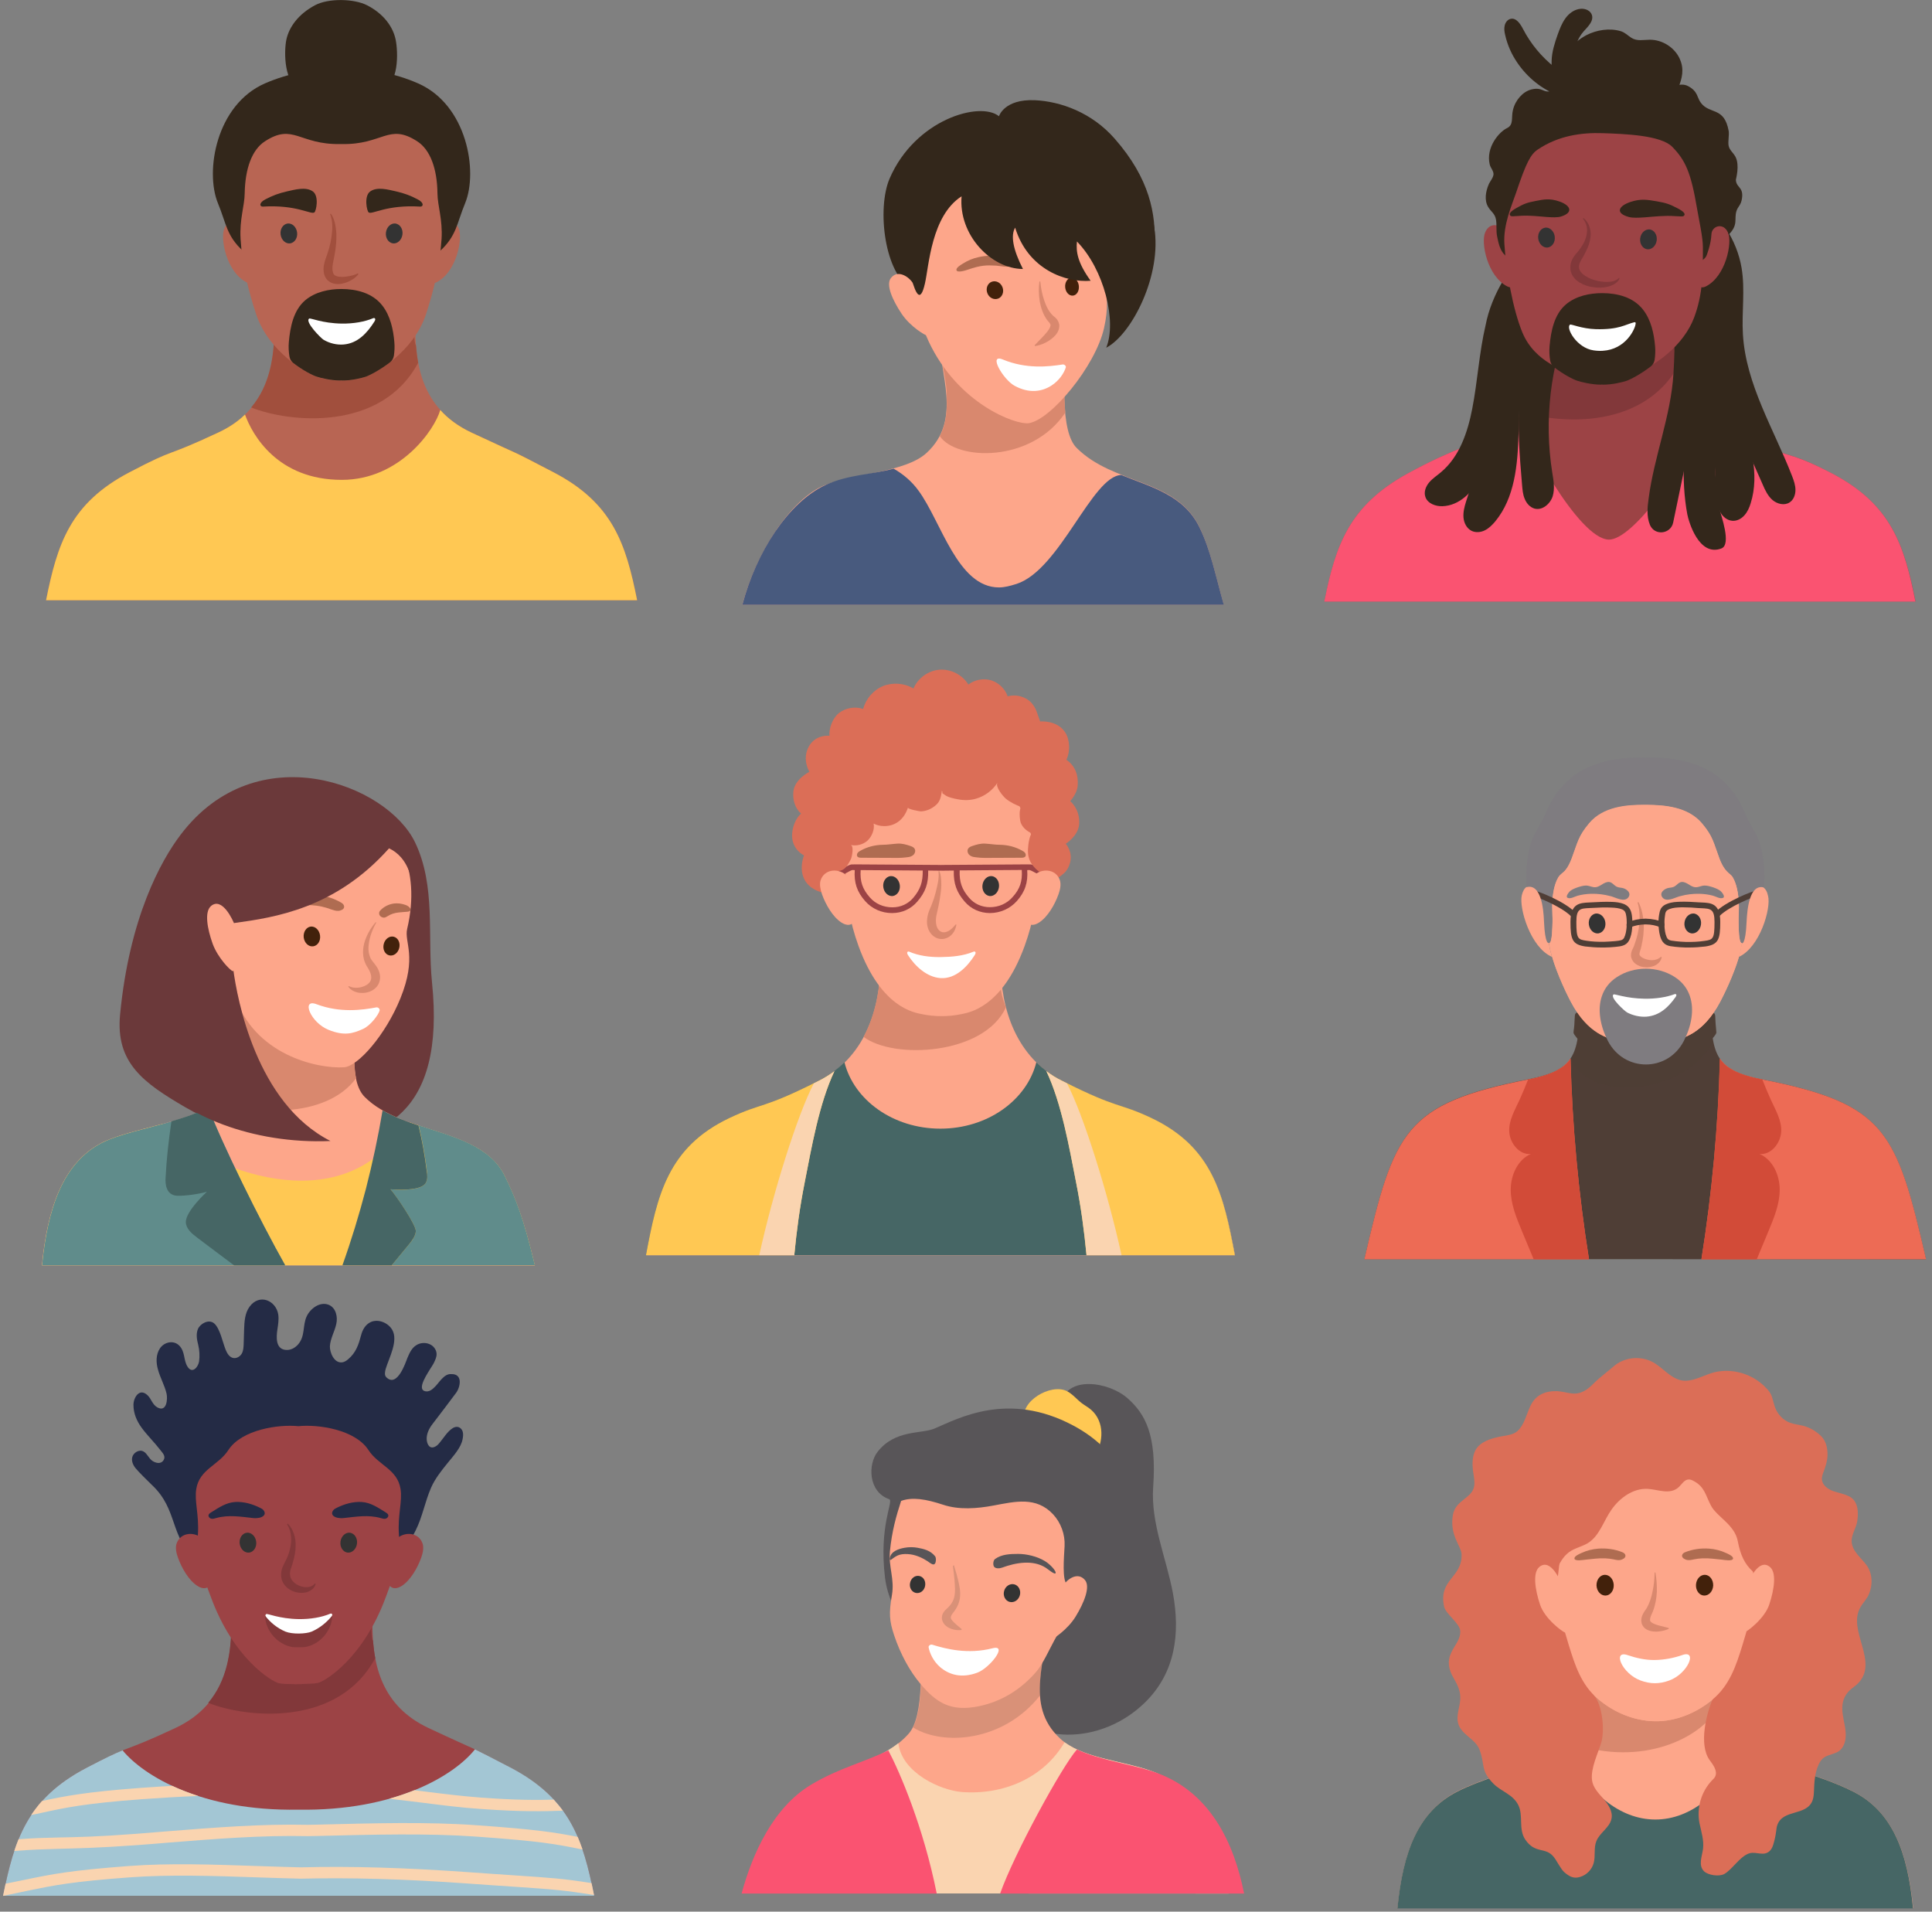 <svg version="1.1" id="Ñëîé_9__x28_êîïèÿ8_x29_" xmlns="http://www.w3.org/2000/svg" x="0" y="0" viewBox="0 0 1313 1299.1" xml:space="preserve"><rect x="0" y="0" width="1313" height="1299.1" fill="#808080" stroke="none"/><style>.st0{fill:#6b393a}.st1{fill:#fda68a}.st2{fill:#ffc853}.st4{fill:#466665}.st5{fill:#d9886e}.st6{fill:#af6c51}.st7{fill:#fff}.st8{fill:#42210b}.st9{fill:#33271b}.st11{fill:#db6e57}.st12{fill:#9c4345}.st14{fill:#fad4b0}.st15{fill:#82383a}.st16{fill:#242b45}.st17{fill:#333}.st18{fill:#b86553}.st19{fill:#a14f3d}.st20{fill:#fa5371}.st21{fill:#4f3e36}.st22{fill:#ed6b55}.st23{fill:#d24b38}.st24{opacity:.2;fill:#4f3e36}.st25{fill:#7f7c80}.st26{fill:#585558}</style><path class="st0" d="M122.8 567.2c51.6-68.1 140.2-34.5 159.3 5.3 14.2 29.6 8.3 63.6 11.5 95.2 9.3 90.2-35.3 108-81.9 107.8-48.9-4.1-71.7-14.9-85.7-23-28.5-16.6-47.5-30.2-44.4-62.9 6.3-66 27.8-104.8 41.2-122.4z"/><path class="st1" d="M163.6 674.6c0 27.8 7.1 51.6-17.6 74.4-14.3 13.2-57.4 17.7-76.8 27.6-26.4 13.6-37 44.6-40.7 83.3h334.9c-7.7-32.1-13-45.3-20.4-60.6-16.1-33.1-69.6-28.4-95-53.7-10.9-10.8-7.6-38.1-2.9-79.4 4.2-35.8-81.5-39.8-81.5 8.4z"/><path class="st2" d="M363.5 859.9H28.6c3.7-38.7 14.2-69.7 40.7-83.3 9.9-5.1 26.2-8.7 41.6-12.9 9 16.6 98.6 67.2 150.8 17 6.5-6.3 12.7-13 17-17.9 25 9 53.5 14 64.4 36.5 7.4 15.3 12.7 28.5 20.4 60.6z"/><path d="M193.8 859.9H28.6c3.7-38.7 14.2-69.7 40.7-83.3 11.2-5.7 30.4-9.6 47.3-14.5 9.7-2.8 18.6-5.8 24.9-9.7 9 24.1 34.9 76.7 52.3 107.5zm84.1-14.2c2.2-2.6 4.4-5.5 4.7-8.9.4-4.3-14.3-25.4-17.2-28.6 9.8.9 21.6.2 24-4.4 1.3-2.4 1-5.4.7-8.2-1.3-10.4-3.1-20.7-5.6-30.9 23.5 7.8 48.5 13.7 58.6 34.5 7.5 15.3 12.7 28.5 20.4 60.6h-97.2c3.8-4.6 7.7-9.4 11.6-14.1z" fill="#608c8b"/><path class="st4" d="M193.8 859.9h-34.7c-8.4-6.3-16.9-12.6-25.3-19-3.5-2.6-7.3-5.9-7.5-10.2-.3-7.5 14.3-20.8 14.3-20.8-5.3 1.5-14.7 2.9-20.1 2.7-8-.3-8.1-8.7-8-11.5.7-14.1 2-25.1 4-39.1 9.7-2.8 18.6-5.8 24.9-9.7 9.1 24.2 35 76.8 52.4 107.6zm95.6-56.1c-2.4 4.6-14.2 5.2-24 4.4 3 3.2 17.6 24.3 17.2 28.6-.3 3.4-2.6 6.3-4.7 8.9-3.9 4.7-7.8 9.4-11.7 14.2h-33.5c6.1-17.1 11.4-34.5 16-52.1 4.5-17.6 8.3-35.3 11.3-53.2 7.4 4.2 15.8 7.4 24.4 10.2 2.5 10.2 4.3 20.5 5.6 30.9.5 2.7.7 5.7-.6 8.1z"/><path class="st5" d="M242 732.7c-2.5-12.5-.8-31.4 2-56.1-24.7 2.1-59.9 5.9-80.2 7.1.2 5.4.5 10.6.7 15.6v.2c0 1.5.1 3.1.1 4.6v.9c0 1.1 0 2.3-.1 3.4 0 .6-.1 1.1-.1 1.7-.1.9-.1 1.7-.2 2.6-.1.6-.1 1.3-.2 1.9l-.3 2.4c-.1.6-.2 1.3-.3 1.9-.2.8-.3 1.6-.5 2.4-.1.6-.3 1.2-.4 1.8-.3 1.3-.7 2.6-1.2 3.9-.2.6-.5 1.2-.7 1.8-.3.7-.6 1.5-.9 2.2-.3.7-.6 1.3-1 2s-.7 1.4-1.1 2.1c-.4.7-.8 1.3-1.2 2-.4.7-.9 1.4-1.4 2.1-.5.6-.9 1.3-1.4 1.9-.6.8-1.3 1.5-1.9 2.3-.5.6-.9 1.1-1.4 1.7 18.6 13.3 71.5 15.5 91.7-12.4z"/><path class="st1" d="M276.7 631.3c-2.1 9.1 7 18.7-4.6 47.2-10 24.7-28.8 46.2-38.3 46.8-18.5 1.1-61.2-8.6-74.3-48.7-4.6-14.2-4.8-45.7-3.8-53 1.4-10.8 4.4-27.4 7.9-36.3 8.4-21.3 20.7-29 27.8-32.2 19.4-9 34.3-8.9 57.7-1.3 19.8 6.5 37.5 35.9 27.6 77.5z"/><path class="st6" d="M229.9 619c.8 0 1.6-.3 2.5-.7 2.3-1.2 1.7-3.5-.2-4.7-5.1-3.1-11.1-4.9-17-5.4-4.3-.4-8.7 0-12.8 1.3-1.3.4-5.3 1.4-5.6 3.1-.4 2.5 6.6 2.2 7.8 2.2 4.7.3 9.4.2 14.1 1.3 2 .5 4.1 1 6 1.8 1.9.6 3.5 1.2 5.2 1.1z"/><path class="st0" d="M186 540.6c24.1-7.2 56.2-.9 80 19.5 25.2 21.6 25.3 62.7 12.5 75.1 7.5-37.5-2.5-53.3-14.1-58.7-36.5 41-77.9 47-104.8 50.7-7.8 1.1-2.1 23.6-1.1 31.4 2.7 20 15.5 91.1 66.1 116.8-53.9 2.3-100.2-18.2-118.2-40.3-17.2-21.1-18.6-49.2-14.8-81 6.9-57.6 71.8-104.1 94.4-113.5z"/><path class="st1" d="M159.5 628.6c-1.1-3.2-8.6-19.5-16.2-12.8-4.4 4-2.5 15.1 1.2 25.5 3.5 9.6 11.9 18.1 13.7 18.7 2 .6 1.3-31.4 1.3-31.4z"/><path class="st6" d="M260.7 623.6c-.5 0-1-.2-1.7-.6-1.6-1-1.7-3-.7-4.1 2.5-2.8 5.9-4.4 9.4-4.9 2.5-.3 5.3 0 8 1 .9.3 2.7 1.2 3.2 2.7.6 2.2-2.9 1.9-3.6 2-2.8.3-5.7.3-8.3 1.2-1.2.4-2.3.9-3.4 1.6-1 .6-1.9 1.2-2.9 1.1z"/><path class="st5" d="M255.7 627c-2.6 4.6-4.5 9.7-5.1 14.7-.3 2.5-.3 5 .4 7.2.3 1.1.7 2.2 1.3 3.1.3.5.6.9 1 1.4l1.2 1.5c1.8 2.3 3.6 5.1 3.8 8.7.1 1.8-.3 3.7-1.2 5.4-.9 1.7-2.3 2.9-3.7 3.8-2.9 1.8-6.1 2.2-9.1 1.9-3-.4-6-1.8-7.6-4.2l.4-.4c2.4 1.3 4.9 1.3 7.2 1 2.3-.4 4.5-1.3 6-2.6s2.1-2.8 2-4.5c0-1.7-.9-3.9-2.1-5.9l-1.1-1.8c-.4-.7-.7-1.4-1-2.1-.6-1.4-1-2.9-1.2-4.4-.4-3-.1-6 .6-8.7 1.5-5.5 4.3-10.3 7.8-14.4l.4.3z"/><path class="st7" d="M258 686.7c.2-1.1-.9-2.3-2.3-2.1-9.5 1.8-24.6 3.9-40.7-2.2-10.4-3.9-4.1 12.5 8.4 17.5 10.5 4.2 16.3 2.5 23.2-.6 5.4-2.4 10.8-10 11.4-12.6z"/><path class="st8" d="M260.8 641.5c-.9 3.5.7 6.9 3.6 7.7 2.9.8 6-1.4 6.9-4.9.9-3.5-.7-6.9-3.6-7.7-2.9-.8-6 1.4-6.9 4.9zm-54.4-4.4c.5 3.7 3.3 6.4 6.4 6 3.1-.4 5.2-3.7 4.7-7.4s-3.3-6.4-6.4-6c-3 .4-5.1 3.7-4.7 7.4z"/><path class="st9" d="M604.6 121.3C622 81 666.2 68.6 678.9 79c0 0 3.5-11.8 24.4-10.9 17.4.8 38.7 8.3 54.3 26.2 23.8 27.1 28.1 51.3 27 72.6-.8 16.9-146.1 39.3-164.5 29.8-19.1-9.9-24.3-55-15.5-75.4z"/><path class="st1" d="M638.1 226.2c0 27.8 16.3 58.8-8.4 81.6-14.3 13.2-48.5 13.8-68.7 21.7-23 8.9-46.9 45.2-56.5 81.4h327.1c-5.7-20.7-9.1-37.5-16.5-52.8-16.1-33.1-58-28.4-83.4-53.7-10.9-10.8-9.7-47.7-4.9-89.1 4.1-35.7-88.7-37.3-88.7 10.9z"/><path d="M831.7 411H504.5c9.6-36.2 31.4-69.7 56.5-81.4 15.3-7.1 31-7 46.3-11.1 6.6 3.7 12.5 8.8 16.9 14.9 15.5 21 26.5 65.8 54.7 65.8 3.7 0 7.6-1 12-2.4 29.5-9.6 51.3-73.4 71.1-74 20.9 8.4 42.6 13.8 53.2 35.6 7.4 15.1 10.7 31.9 16.5 52.6z" fill="#485a7e"/><path class="st5" d="M724 280.4c-.5-5.4-.7-11.5-.6-18.1 0-9.2.7-19.9 1.8-31.9-27 2.3-59.5 2.8-86.6 4.5.6 5.8 1.7 11.4 2.7 16.8.2.9.3 1.7.5 2.5 0 .2.1.5.1.7l.6 3.6c.4 2.6.7 5.1.8 7.5.1 1.9.2 3.9.1 5.8.3 8.6-.7 16.9-4.7 24.6 11.3 16.6 62.1 18.5 85.3-16z"/><path class="st1" d="M747.8 178.1c-1.3 9.2 8.6 18.1 2.5 44.9-5.9 26-36.2 62.4-51.2 64.6-8.7 1.2-48-12.9-68-55.6-10.2-21.8-11.8-49.1-11.5-56.5.4-10.8 3.9-20.4 5.6-29.8 3.7-20.2 10.6-34.5 25.7-39.2 15.8-4.9 38.2-8.4 62.1-3 20.5 4.7 40.8 32.3 34.8 74.6z"/><path class="st1" d="M624.4 197.9c-.1-.3-3.3-4.7-4.6-6.4-2.5-3.4-9.6-8.5-14.3-2.6-3.7 4.6 1.2 15.3 7.3 24.4 5.7 8.5 15.9 14.8 17.8 14.9 1.8.2-5.2-26.4-6.2-30.3z"/><path class="st6" d="M690.4 179c1.1-2.1-6.5-3.6-8.6-4.2-5.4-1.4-11.2-1.3-16.6-.1-3.9.8-7.7 2.4-11.1 4.6-1.1.7-4.4 2.6-4.1 4.2.4 2.2 6.5.2 7.6-.2 9.3-3.2 12.7-3.1 19.3-2.8 3.2.2 11.6 2.3 13.5-1.5z"/><path class="st5" d="M707 191.3c.4 4.3 1.2 8.6 2.6 12.7 1.3 4 3.2 7.8 6 10.5l1.1.9c.3.3 1.1.9 1.5 1.5 1 1.2 1.8 3 1.7 4.8-.2 3.6-2.2 5.8-4 7.5-3.7 3.3-7.9 5.2-12.5 6l-.3-.5c3.1-3.4 6.3-6.3 8.7-9.4 1.2-1.5 2-3.1 2.1-3.9.2-.8 0-1.4-2.1-3.7-3-4-4.4-8.6-5.2-13-.7-4.5-.8-9-.2-13.4h.6z"/><path class="st7" d="M724.3 249.8c.4-1.1-.9-2.3-2.2-2.1-9.5 1.5-24.7 3.2-40.6-3.4-10.2-4.2.3 13.6 7.9 17.8 10 5.5 18.7 4.1 25.2-.1 5.3-3.4 8.5-8.5 9.7-12.2z"/><path class="st8" d="M723.9 195.2c.3 3.4 2.6 5.9 5.2 5.7 2.6-.2 4.4-3.1 4.1-6.5-.3-3.4-2.6-5.9-5.2-5.7-2.5.3-4.4 3.2-4.1 6.5zm-52.9 4c1.2 3.2 4.5 4.8 7.4 3.7 2.8-1.1 4.1-4.6 2.9-7.7-1.2-3.2-4.5-4.8-7.4-3.7-2.8 1.1-4.1 4.6-2.9 7.7z"/><path class="st9" d="M619.6 124.3c14.6-27.3 49-38.4 69.8-40.6 20.4-2.2 45.4 1.9 66.5 18.4 22.5 17.6 26.8 42.1 28.5 52.3 5.5 32.1-15.1 72.8-32.6 81.9 7.3-17.9-1.4-53.2-19.9-72.2-.7 6.8.3 14.2 9.3 26.7-16.5 1.4-42.5-7.4-51.3-36.1-3.1 5.2-1.6 14.6 5.3 28.1-21.7-.1-43.9-23.2-41.7-49.4-20.6 13.2-22.2 47.5-24.9 59.2-3.3 14.6-6.5 5.7-9-2.6-4.8-15.8-12.1-43.1 0-65.7z"/><path class="st1" d="M1259.5 1217.5c-12.5-6.4-26.2-10.6-39.4-15.3-10.7-3.7-22.1-6.4-32.2-12-12.1-6.8-18-17.5-20.2-31-2.7-16.4-1.1-37.2-1.1-47.2 0-22.4-20.1-34.1-41.1-36.5-.2-.1-.3-.1-.5-.1s-.3 0-.5-.1c-21.1 2.6-41.1 14.2-41.1 36.6 0 10 1.6 30.8-1.1 47.2-2 12.2-7.9 24-19.1 30-14.7 7.8-31.4 12.2-47 17.8-8.7 3.1-17.5 6.2-25.7 10.4-26.4 13.6-37 40.7-40.7 79.4h350.4c-3.7-38.5-14.3-65.7-40.7-79.2z"/><path class="st4" d="M1300.1 1296.9H949.7c3.7-38.7 14.2-65.9 40.7-79.4 8.2-4.2 17-7.3 25.7-10.4 15.6-5.6 32.3-9.9 47-17.8.3-.2.7-.4 1-.6 14.7 29.3 36.5 47.8 60.9 47.8 24.3 0 46-18.4 60.7-47.5.7.4 1.5.9 2.3 1.3 10.1 5.6 21.6 8.2 32.2 12 13.2 4.7 26.9 8.9 39.4 15.3 26.3 13.4 36.9 40.6 40.5 79.3z"/><path class="st5" d="M1167.8 1160c0-.2-.1-.4-.1-.7-.4-2.2-.6-4.5-.9-6.9-.9.9-1.9 1.7-2.8 2.5-10.9 9.1-25.1 15.1-39.5 14.8-14.2-.3-27.8-6.1-38.6-15.3-.9-.8-1.9-1.7-2.8-2.5-.2 2.5-.5 4.9-.9 7.3-1.6 9.8-5.8 19.4-13.3 25.8 47.2 16 87.5-3.9 98.9-25z"/><path class="st11" d="M1268.7 1063.9c-3.5-5-9.9-9.5-10.3-16.1-.3-4.7 2.8-8.9 3.7-13.5 1-5.4 1.2-14.1-5.4-17.4-3.4-1.7-7.3-2.4-10.9-3.6-3.6-1.3-7.3-4-7.6-7.8-.2-2 .6-3.9 1.3-5.8 1.3-3.6 2.5-7.4 2.5-11.2 0-4.7-1.1-9.4-4.5-12.7-3.5-3.4-7.9-5.9-12.6-7-2.8-.7-5.6-.9-8.3-1.9-4.7-1.7-8.5-5.7-10.2-10.3-1.8-4.9-1.6-8.4-5.1-12.3-3.2-3.5-7-6.6-11.3-8.7-8.4-4.2-18.4-5.3-27.4-2.3-7 2.3-15 7.1-22.5 4-7.9-3.2-12.3-10.7-20.8-13.3-7.7-2.4-16.5-.8-22.6 4.5-4.6 4-9.4 7.4-13.9 11.9-4.2 4.2-8.7 7.4-15 6.5-3.1-.4-6.2-1.3-9.4-1.5-8.1-.3-14.9 2.4-18.5 10.4-2.6 5.7-4 12.4-8.5 16.6-2.6 2.4-6.3 2.9-9.8 3.5-5.9 1-13.5 2.8-17.5 7.6-3.8 4.6-3.7 11.4-2.9 17 .5 3.1 1.1 6.2.7 9.2-1.2 8.6-12.7 9.5-14.5 19.8-2.4 14 5.8 21.3 5.9 26.8.5 16-15.8 16.9-11.9 35.4 1.1 5.3 10.8 11.4 11 16.8.2 5.7-3.8 9.6-6.1 14.5-2.9 6.2-1.8 11.6 1.6 17.4 2.2 3.8 4.3 7.9 4.5 12.3.4 5.8-2.6 11.4-1.7 17.2 1.4 8.9 12 11.3 14.9 19.4 3.8 10.4.4 13.7 9.3 22.8 5.4 5.5 13.2 7.2 16.9 14.5 3.7 7.3-.1 16.5 4.9 23.7 6.8 9.8 13.6 4.6 19.2 11.6 2 2.4 4.8 8.3 7.2 10.4 3.5 3 6.4 4.6 10.8 3.2 4.4-1.3 8-5 9.2-9.5 1.3-4.8-.1-10.2 1.8-14.8 2.3-5.8 9.1-9.2 10.3-15.3 1-5-2.3-9.8-5.6-13.6-3.4-3.8-7.2-7.8-7.7-12.9-.8-8 4-17.6 6.3-25.1 2.4-7.9 1.1-25-5-32.4-3.1-3.7 5.1-17.3 7.8-20.4 8.5-9.5 21-6.9 33.2-7 12-.1 24 3 34.5 8.8 13.1 7.2 11.1 8.8 6.3 19-5.4 11.4-10.7 33.2-3.2 43.7 2.5 3.4 5.7 7.6 3.8 11.4-.5 1-1.3 1.7-2.1 2.5-7.3 7.6-10.6 18.8-8.5 29.2 1.2 5.7 3.1 11.4 2.4 17.3-.6 4.9-3.5 11.4.8 15.4 2.9 2.6 10 3.6 13.5 1.8 1.5-.8 2.7-1.9 3.9-3 3.8-3.5 8.5-9.9 13.6-11.2 4.6-1.2 9.7 2.4 13.7-1.7 1.2-1.2 1.8-2.8 2.3-4.4.9-2.9 1.5-5.9 1.9-8.9.2-1.4.3-2.9.8-4.2 3.9-10.9 19.8-5.9 23.9-16.6.8-2.2.9-4.5 1-6.8.2-5.9.6-12.1 3.1-17.5 3-6.6 6.4-5.8 12.3-8.4 1.4-.6 2.6-1.6 3.5-2.8 3.2-4.1 3-9.9 2.1-15-.9-5.1-2.4-10.4-1.5-15.5.6-3.5 2.4-6.7 5-9.1 1.6-1.5 3.4-2.6 5-4.1 15.4-14.9-7.4-36.3 2.2-52.4 1.2-2.1 2.9-3.9 4.2-6 .4-.5.7-1.1 1-1.7 3.1-6.5 3.1-14.5-1-20.4z"/><path class="st1" d="M1188.3 1103.5c-1 3.9-2.3 8.6-4.1 14.4-4.4 14.3-8.8 27.4-20.3 37-10.9 9.1-25.1 15.1-39.5 14.8-14.2-.3-27.9-6.1-38.6-15.3-11.2-9.6-15.4-22.6-19.7-36.6-1.8-5.8-3.1-10.5-4.1-14.4-4.4-17.6-5.1-18.7-3.1-33.4.1-.5.1-1 .2-1.6 1-8.7 1.9-17.1 3-25 3-21.6 8.3-38.9 27.2-47.7 11.8-5.5 24.4-6.4 35.7-7.2h.5c11.3.7 23.9 1.6 35.7 7.1 18.9 8.8 24.2 26.2 27.2 47.7 1.1 7.8 1.9 16.2 3 25 .1.5.1 1 .2 1.6 1.9 14.8 1.1 16-3.3 33.6z"/><path class="st11" d="M1089.2 968.5c12-5.1 25.3-7.7 39.2-7.8 16.4-.1 32.8 4.7 46.8 13.2 21.1 12.8 35.1 35.7 38 60.1 1.3 11.1.6 23.3-3.1 33.9-2.7 8-12.3 19.8-18 7.1-1.3-2.9 1.4-5.1-1-7.2-5.3-4.8-8.3-10.9-10.1-20.5-2.1-11.2-14.2-16.5-18.2-24.1-3.7-7-4.2-12.6-11.5-16.6-1.1-.6-2.4-1.3-3.7-1.2-2.9.1-4.6 3.2-6.7 5.2-6 5.5-14 1.6-21 1.2-10-.6-19.2 6.2-24.7 14.1-5.4 7.6-8.1 17.8-16 22.7-4.1 2.5-9.1 3.4-13 6.3-8 6.1-10.2 18.2-13.1 27.3-1.1 3.4-1.3 7.7-4.5 9.6-13.2 7.9-18.3-18-17.9-25.6.9-17.7 4.9-36.5 12.3-52.6 9.9-21.4 26.2-36.6 46.2-45.1z"/><path class="st5" d="M1125 1068.5c.8 4.3 1.1 8.7 1 13.2-.2 4.4-1 9-2.7 13.4-1.1 2.4-1.8 3.9-1.9 5.3 0 1.2-.1 1.3 1.2 2.3 2.6 1.7 7.2 2.5 11.4 3.6l.1.6c-2.1 1-4.3 1.5-6.7 1.8-2.3.2-4.8.2-7.4-.9-1.3-.5-2.8-1.5-3.7-3.2-1-1.7-1-3.6-.7-5.1.6-2.9 2.5-5.1 3.4-6.5 2-3.4 3.3-7.4 4.1-11.5.9-4.1 1.3-8.4 1.4-12.8l.5-.2z"/><path class="st1" d="M1061.9 1078.1c-1-3.2-8-19.8-15.8-13.2-4.5 3.8-3 15 .5 25.5 3.2 9.7 15.2 18.5 17.1 19.1 1.8.6-1.8-31.4-1.8-31.4zm125.2 0c1-3.2 8-19.8 15.8-13.2 4.5 3.8 3 15-.5 25.5-3.2 9.7-15.2 18.5-17.1 19.1-1.8.6 1.8-31.4 1.8-31.4z"/><path class="st6" d="M1101.4 1060.1c.7-.2 1.5-.5 2.2-1 1.9-1.4 1.1-3.4-.9-4.2-5.1-2.1-10.9-2.9-16.4-2.5-4 .3-8 1.3-11.6 3-1.1.5-4.7 2-4.7 3.6 0 2.3 6.4 1 7.6.9 4.4-.4 8.7-1.1 13.2-.9 2 .1 3.9.3 5.8.7 1.7.4 3.3.7 4.8.4zm45 0c-.7-.2-1.5-.5-2.2-1-1.9-1.4-1.1-3.4.9-4.2 5.1-2.1 10.9-2.9 16.4-2.5 4 .3 8 1.3 11.6 3 1.1.5 4.7 2 4.7 3.6 0 2.3-6.4 1-7.6.9-4.4-.4-8.7-1.1-13.2-.9-2 .1-3.9.3-5.8.7-1.7.4-3.3.7-4.8.4z"/><path class="st7" d="M1143.4 1124.7c-6 2.1-12.4 3.3-18.8 3.4-6.3.1-12.5-1.3-18.4-3.3-10.6-3.7-4 12.5 8.7 17.2 6.7 2.5 12.9 2.5 19.6 0 12.7-4.7 19.3-20.9 8.9-17.3z"/><path class="st8" d="M1085 1077.5c.2 3.9 2.9 6.9 6.2 6.8 3.2-.1 5.7-3.4 5.5-7.3-.2-3.9-2.9-6.9-6.2-6.8-3.2.2-5.6 3.4-5.5 7.3zm79.3 0c-.2 3.9-2.9 6.9-6.2 6.8-3.2-.1-5.7-3.4-5.5-7.3.2-3.9 2.9-6.9 6.2-6.8 3.2.2 5.6 3.4 5.5 7.3z"/><path class="st12" d="M347.2 1201.4c-33.5-17.6-17.4-9-56-27.1-31.7-14.9-38.1-42.6-38.1-70.4 0-22.8-23.5-35.4-47.9-38.6-24.3 3.2-47.9 15.8-47.9 38.6 0 27.8-6.4 55.5-38.1 70.4-38.6 18.1-27 9.6-60.5 27.1-40.3 21.1-49 48.9-56.6 86.9h401.7c-7.6-38-16.3-65.8-56.6-86.9z"/><path d="M403.8 1288.3H2.1c7.6-38 16.3-65.8 56.6-86.9 13.4-7 19.6-9.9 24.6-11.9 14.4 17.4 53.9 41.4 119.3 40.3 66.5 1.1 106.3-23.5 120.2-41 4.4 2.1 9.6 4.8 24.4 12.5 40.3 21.2 49 49 56.6 87z" fill="#a3c6d4"/><path class="st14" d="M288.1 1225.2c13.4 1.7 26.1 3.3 38.3 4.1 29 2.1 44 1.6 56.1 1.2-.9-1.2-1.8-2.4-2.8-3.6-.4-.5-.9-1.1-1.4-1.6-.7-.8-1.3-1.6-2-2.3-11 .3-25.3.4-49.4-1.4-12-.9-24.6-2.4-37.9-4.1-2.5-.3-4.9-.6-7.4-.9-5.3 2.1-11 4.1-17.2 5.8 8.1.9 15.9 1.8 23.7 2.8zm-268.9 59.6c17.1-3.5 29.5-6.1 68.9-9 27.3-2 57.4-1 86.5 0 9.9.3 19.8.7 29.7.9 34.2-.8 70.3.2 113.7 3.3 13.3 1 23.5 1.6 31.9 2.2 24.9 1.7 32.8 2.2 53.8 5.6-.6-2.8-1.1-5.5-1.7-8.1-19.4-3.1-28-3.6-51.6-5.2-8.3-.6-18.6-1.2-31.8-2.2-43.7-3.1-80-4.2-114.3-3.3-9.7-.2-19.6-.6-29.5-.9-29.3-1-59.7-2.1-87.3 0-39.9 3-52.5 5.6-69.9 9.2-4.2.9-8.7 1.8-13.8 2.8-.5 2.5-1 4.8-1.5 7.2-.1.4-.1.7-.2 1.1 6.5-1.4 12-2.5 17.1-3.6zm20.9-28.4c11.9-.3 26.7-.6 53.1-2.5 6.9-.5 14-1.1 21.2-1.7 31.2-2.5 63.5-5.1 94.8-4.4l5.9-.1c39-1 75.9-1.9 108.4.4 43.4 3.1 54 5 72.4 8.8-1-2.9-2.1-5.8-3.3-8.6-15.7-3.1-28.7-5.1-68.6-7.9-32.9-2.4-69.9-1.4-109.1-.4l-5.7.1c-31.5-.7-64 1.9-95.4 4.4-7.2.6-14.2 1.1-21.1 1.7-26.2 2-40.9 2.3-52.7 2.5-9.4.2-17.1.4-27.4 1.2-1.1 2.7-2 5.3-2.9 8 11.9-1 20.1-1.2 30.4-1.5zm-12-24.4c16.4-3.6 29.4-6.4 68.1-9.3 12.6-.9 25.6-1.7 38.6-2.2-6.5-2.1-12.4-4.4-17.8-6.9-7.2.4-14.4.9-21.4 1.4-37.5 2.8-51.2 5.5-67 8.9l-.3.3c-1.3 1.4-2.5 2.9-3.6 4.4-.1.2-.3.4-.4.5-1.1 1.4-2.1 2.9-3.1 4.3 2.4-.4 4.6-.9 6.9-1.4z"/><path class="st15" d="M255 1126.8c-.7-3.8-1.2-7.7-1.5-11.6-.5-1.1-.9-2.4-1-4.6-.1-1.7-.2-3.8-.2-6.8 0-1.1-.1-2.1-.2-3.2l-.3-2.1c-30.6 2-66 2.5-94.5 4.3 0 .3-.1.6-.1.9 0 19.3-3.1 38.6-15.7 53.5 25.6 10.3 88.3 16.8 113.5-30.4z"/><path class="st16" d="M300.2 937.1c-1.7 1.8-3.1 3.8-4.5 5.2-1.1 1.1-2.3 2.3-3.8 2.9-1.5.6-3.6.5-4.6-.7-2.9-3.4 5.7-14.7 7.4-18 1-2.1 2.1-4.2 2-6.5-.1-2.8-2.1-5.5-4.9-6.6-2.8-1.2-6.3-.9-8.8.7-3.3 2-4.8 5.6-6.2 8.9-1.1 2.8-6.8 20.2-14.2 13-1.5-1.4-1-3.7-.5-5.7 2.3-7.6 8.8-19.2 4.4-26.7-2.7-4.6-9.3-7.5-14.5-5.2-3.7 1.7-5.7 5.4-6.6 9-1.7 6.3-3.4 11.8-8.9 16.4-1.1.9-2.4 1.8-3.9 2-5.7.8-8.6-7.1-8.4-11 .3-5.1 3.2-9.9 4.3-14.9 1.2-5-.2-11.4-5.4-13.3-5.8-2.1-12.1 2.6-14.6 7.8-3 6.2-.9 13.3-5.8 19.1-1.9 2.2-4.6 3.9-7.7 3.9-8 0-7.2-9-6.5-13.8.5-3.4 1.1-6.9.6-10.3-1.5-9.5-12.8-14.5-19.5-5.3-3.2 4.4-3.5 10-3.7 15.3l-.3 10.1c-.1 2.1-.2 4.4-1.2 6.3-1 1.9-3.3 3.5-5.6 3.2-2.9-.4-4.5-3.3-5.5-5.8-1.9-4.6-3.8-14.5-7.8-17.8-3.7-3.1-9.5.3-11 3.9-1.4 3.4-.7 7.2.2 10.7.9 3.6 1.1 7.7.6 11.3-.6 3.8-4.7 8.9-8 3.3-1.3-2.2-1.7-4.7-2.2-7.1-.5-2.4-1.3-4.9-3.1-6.8-4-4.2-10.4-2.6-13.3 1.7-2.8 4.2-2.7 9.6-1.4 14.2 1.5 5.7 4.6 10.9 5.9 16.6.8 3.5.2 12.9-6.3 9.3-1.6-.9-2.7-2.4-3.6-3.9-.9-1.5-1.7-3.1-3.1-4.4-5.6-5.2-9.5 1.9-9.5 6.6 0 5.7 2.1 10.8 5.6 15.6 3.8 5.2 8.6 9.8 12.5 14.9 1.7 2.2 4 4.3 2.4 7-1.7 2.9-5.1 2.2-7.6.6-2.5-1.7-3.5-4.9-5.9-6.3-3.1-1.9-7.1.8-7.8 3.7-.7 2.6.5 5.4 2.2 7.5 1.7 2.2 9.2 9.6 11.2 11.5 17.9 16.8 11.8 35.2 30.1 51 9.1 7.8 23.5 7.6 35.9 8.5 21.8 1.6 43.5 1.7 65.2.5 27.8-1.5 34.9-3.4 47.9-29 4.7-9.3 6.4-19.7 10.6-29.3 2.7-6.1 7-11.5 11.3-16.8 3.7-4.6 9.1-10.3 10.1-16.2.3-1.6.5-3.2.1-4.8-.4-1.6-1.7-3.1-3.4-3.4-1.2-.2-2.4.2-3.4.8-3.7 2.3-6.2 6.7-8.9 9.9-.8 1-1.7 2-2.9 2.6-4 2.2-5.7-1.7-5.9-4.6-.3-3.7 1.5-7.5 3.8-10.5 5.4-7.1 10.9-14.2 16.2-21.4 2.8-3.8 4.8-13-3.4-12.7-2.5-.2-4.6 1.4-6.4 3.3z"/><path class="st12" d="M272.2 1011.8c-2.2-13.5-15.1-16-21.8-26.4-9.1-14-34.3-17.6-47.6-16.2-13.2-1.4-38.5 2.2-47.6 16.2-6.7 10.4-19.6 13-21.8 26.4-1.4 8.5 2 17.6 1.1 31-1.2 18.2 2.3 24.9 8.7 42.2 15.5 42.5 41.8 57.9 46.4 58.9 2.6.5 6.8.6 10.6.6.1.1.3.1.4.1h.8c.4-.1.9-.1 1.4-.1h2.2c.1-.1.3-.1.4-.1 3.8-.1 8-.2 10.6-.7 4.6-1 30.9-16.4 46.4-58.9 6.3-17.4 9.9-24 8.7-42.2-.9-13.2 2.5-22.4 1.1-30.8z"/><path class="st12" d="M286.2 1058.7c-2.4 6.7-7.2 15.2-13.1 19-5.8 3.7-9.9.8-10.3-6.4-.5-7.4 1.2-19.8 6.4-25.2 5.2-5.5 15.5-5.2 18.1 3.2.7 2.6.2 5.9-1.1 9.4zm-165.2 0c2.4 6.7 7.2 15.2 13.1 19 5.8 3.7 9.9.8 10.3-6.4.5-7.4-1.2-19.8-6.4-25.2-5.2-5.5-15.5-5.2-18.1 3.2-.7 2.6-.2 5.9 1.1 9.4z"/><path class="st16" d="M171.8 1031.6c1.5.2 3 .1 4.6-.2 1.5-.3 3.2-1.2 3.5-2.7.1-.9-.3-1.8-.9-2.5-.6-.7-1.4-1.1-2.2-1.5-5.2-2.6-11-4.3-16.9-4-6.3.4-11.1 3.8-16.3 7-.8.5-1.8 1.1-1.9 2.1-.1 1.1.9 2.1 2 2.3 1.1.2 2.2-.2 3.3-.5 8.4-2.3 16.4-.9 24.8 0zm62 0c-1.5.2-3 .1-4.6-.2-1.5-.3-3.2-1.2-3.5-2.7-.1-.9.3-1.8.9-2.5.6-.7 1.4-1.1 2.2-1.5 5.2-2.6 11-4.3 16.9-4 6.3.4 11.1 3.8 16.3 7 .8.5 1.8 1.1 1.9 2.1.1 1.1-.9 2.1-2 2.3-1.1.2-2.2-.2-3.3-.5-8.4-2.3-16.4-.9-24.8 0z"/><path class="st17" d="M231.4 1047.6c-.5 3.7 1.6 7 4.7 7.5 3.1.4 6-2.3 6.5-6s-1.6-7-4.7-7.5c-3.1-.4-6 2.3-6.5 6zm-57.3 0c.5 3.7-1.6 7-4.7 7.5-3.1.4-6-2.3-6.5-6s1.6-7 4.7-7.5c3.1-.4 6 2.3 6.5 6z"/><path class="st15" d="M195.6 1035.4c3.9 3.9 5.5 9.8 5.3 15.3 0 2.8-.5 5.6-1.1 8.3-.4 1.3-.7 2.7-1.1 4l-1.2 3.6c-1.2 4.2.1 7.6 3.9 10 1.8 1.1 4.1 1.9 6.3 2 2.2.1 4.6-.4 6.3-2.5l.5.2c-.5 2.9-3.5 5.1-6.4 5.8-3 .7-6.1.4-9.1-.8-2.9-1.2-5.7-3.4-7.1-6.7-1.4-3.3-.9-7 .2-9.8.6-1.5 1.3-2.6 1.8-3.7.6-1.1 1.1-2.3 1.6-3.4.9-2.3 1.6-4.8 2-7.2.8-4.9.4-10.3-2.4-14.6l.5-.5z"/><path class="st7" d="M204.4 1114.5c9.4-.8 15.8-7.6 20.8-15.5 1.4-2.1.1-2.7-.7-2.4-5.9 2.5-13.5 3.8-21.4 3.7-13.4-.2-21.4-4-22.2-3.4-3.1 2.2 8.1 13.4 9.8 14.4 4.1 2.3 8.9 3.6 13.7 3.2z"/><path class="st15" d="M211.8 1108.8c-3.8 1.6-13.1 1.9-17.8 0-5.5-2.3-10.3-6.2-13.9-10.9.2 10.2 8.5 19.7 18.6 21.4 1.4.2 7 .2 8.5 0 10.1-1.6 18.4-11.1 18.6-21.4-3.8 4.7-8.5 8.5-14 10.9z"/><path class="st18" d="M376.4 321c-33.5-17.6-17.4-9-56-27.1-31.7-14.9-38.1-42.6-38.1-70.4 0-22.8-23.5-35.4-47.9-38.6-24.3 3.2-47.9 15.8-47.9 38.6 0 27.8-6.4 55.5-38.1 70.4-38.6 18.1-27 9.6-60.5 27.1-40.3 21.1-49 48.9-56.6 86.9H433c-7.6-38-16.3-65.8-56.6-86.9z"/><path class="st2" d="M433 407.9H31.3c7.6-38 16.3-65.8 56.6-86.9 33.5-17.6 21.9-9 60.5-27.1 7.3-3.4 13.3-7.5 18.1-12.2 5 13.9 22.1 44.4 65.8 44.4 39.6 0 63.2-34.2 66.9-47.5 5.3 5.9 12.2 11.1 21.1 15.3 38.6 18.1 22.4 9.6 56 27.1 40.4 21.1 49.1 48.9 56.7 86.9z"/><path class="st19" d="M284.2 246.5c-.7-3.8-1.2-7.7-1.5-11.6-.5-1.1-.9-2.4-1-4.6-.1-1.7-.2-3.8-.2-6.8 0-1.1-.1-2.1-.2-3.2l-.3-2.1c-30.6 2-66 2.5-94.5 4.3 0 .3-.1.6-.1.9 0 19.3-3.1 38.6-15.7 53.5 25.6 10.3 88.3 16.8 113.5-30.4z"/><path class="st9" d="M268.9 27c-1.8-8.9-8.3-17.7-19.4-23.4-8.7-4.5-26.2-5-35.5 0-11 5.9-17.5 14.5-19.4 23.4-1.7 8.3-1.7 30.7 10.3 34 7.5 2.1 20.3 2.4 26.8 2.4h.8c6.5 0 19.3-.3 26.8-2.4 12-3.3 11.3-25.7 9.6-34z"/><path class="st18" d="M296.7 191.8c-5.7 2.9-7.1-3.9-7.6-11.1-.5-7.4 1.2-19.8 6.4-25.2 5.2-5.5 12.8-8.3 16.2-.3 3 6.9-1.4 29.7-15 36.6zm-129.2 0c5.7 2.9 7.1-3.9 7.6-11.1.5-7.4-1.2-19.8-6.4-25.2-5.2-5.5-12.8-8.3-16.2-.3-3 6.9 1.4 29.7 15 36.6z"/><path class="st9" d="M284.2 56.7c-16.1-7.1-34.3-10.5-52.1-9.6-17.9-.9-36 2.6-52.1 9.6-33.1 14.5-40.8 59.7-31.9 81.4 5.6 13.5 5.8 22.2 17 32.4 9.6 8.7 23 9.6 35.3 10.2 10.6.6 21.1.8 31.7.8 10.5.1 21.1-.2 31.7-.8 12.3-.7 25.7-1.5 35.3-10.2 11.2-10.2 11.4-18.9 17-32.4 8.9-21.6 1.3-66.8-31.9-81.4z"/><path class="st18" d="M297.3 131.4c-.2-16.8-4.9-29.7-13.8-35.4-19.4-12.5-23.2 2.4-51.2 1.9h-1c-28.1.5-31.9-14.4-51.2-1.9-8.9 5.7-13.5 18.6-13.8 35.4-.1 8.6-3.6 17.6-2.8 31 1.1 18.1 5.2 35 10.6 51.2 8.4 25.5 34.5 40.2 40.9 42.4 2.3.8 9.7 2.7 16.2 2.7 0 0 .2 0 .6-.1.3.1.6.1.6.1 6.5 0 13.9-1.9 16.2-2.7 6.5-2.2 32.5-16.9 40.9-42.4 5.3-16.2 9.4-33 10.6-51.2.8-13.3-2.7-22.4-2.8-31z"/><path class="st9" d="M250.6 144.4c-1.3-.8-3.4-11.2 1-14.3 4.7-3.4 12.3-1.2 17.3-.1 6.1 1.4 10 2.9 14.8 5.4 4.8 2.4 4 5.1 1.9 5-22.9-1.4-32.5 5.5-35 4zm-37 0c1.3-.8 3.4-11.2-1-14.3-4.7-3.4-12.3-1.2-17.3-.1-6.1 1.4-10 2.9-14.8 5.4-4.8 2.4-4 5.1-1.9 5 22.9-1.4 32.5 5.5 35 4z"/><path class="st17" d="M262.3 157.9c-.5 3.7 1.6 7 4.7 7.5 3.1.4 6-2.3 6.5-6s-1.6-7-4.7-7.5c-3.1-.4-6 2.3-6.5 6zm-60.4 0c.5 3.7-1.6 7-4.7 7.5-3.1.4-6-2.3-6.5-6s1.6-7 4.7-7.5c3.1-.4 6 2.3 6.5 6z"/><path class="st9" d="M248.6 256c2.8-1 9.3-4.3 16.5-9.8 1.4-1.1 2.3-2.7 2.6-4.5.4-2.8.6-6 .3-9.2-.7-8.5-2.7-17.9-8.2-24.9-6.6-8.5-17.5-11.2-27.8-11.2-8.4 0-17.7 1.9-24.5 7.6-8.1 6.8-10.3 18.4-11.2 28.4-.3 3.4-.1 6.8.4 9.8.3 1.8 1.2 3.4 2.6 4.5 6.8 5.2 13 8.3 15.7 9.2 2.3.8 9.7 2.7 16.2 2.7 0 0 .2 0 .6-.1.3.1.6.1.6.1 6.5.1 13.8-1.8 16.2-2.6z"/><path class="st7" d="M233.6 234.1c9.4-.8 15.8-7.6 20.8-15.5 1.4-2.1.1-2.7-.7-2.4-5.9 2.5-13.5 3.8-21.4 3.7-13.4-.2-21.4-4-22.2-3.4-3.1 2.2 8.1 13.4 9.8 14.4 4.1 2.4 8.9 3.6 13.7 3.2z"/><path class="st19" d="M224.9 145.3c1.7 2.3 2.5 5 3 7.7s.8 5.5.7 8.3c0 5.6-1 11.1-2.1 16.4-.5 2.4-.8 4.9-.4 6.7.4 1.8.9 2.7 2.8 3.3 1.9.6 4.4.6 6.9.2 2.5-.4 5.1-.9 7.4-2.1l.4.4c-1.7 2.4-4.2 4-6.8 5.2-2.7 1.1-5.6 2-9 1.5-1.7-.2-3.6-1-5.1-2.4-1.5-1.4-2.3-3.3-2.6-5.1-.6-3.5.2-6.5 1.1-9.3 1.9-5 3.4-10 4.1-15.2.7-5.1 1-10.6-1-15.5l.6-.1z"/><path class="st12" d="M1245.1 321.8c-33.5-17.6-29-9-67.6-27.1-31.7-14.9-38.1-42.6-38.1-70.4 0-22.8-23.5-35.4-47.9-38.6-24.3 3.2-44.3 19.2-44.3 42 0 27.8-4 53.4-35.1 69.5-5.2 2.7-23.8 7.3-55.4 24.6-39.9 21.8-49 48.9-56.6 86.9h401.7c-7.6-38-16.4-65.8-56.7-86.9z"/><path class="st20" d="M1301.7 408.8H900c7.6-38 16.7-65.1 56.6-87 31.6-17.3 50.2-21.9 55.4-24.6 8.9-4.6 15.6-10 20.6-16 1.4 13.1 40.2 85.5 60.9 85.5 15.8 0 49.6-46.5 66.5-83.6 4.7 4.4 10.5 8.3 17.5 11.6 38.6 18.1 34.1 9.6 67.7 27.1 40.2 21.1 49 48.9 56.5 87z"/><path class="st15" d="M1141.3 247.3c-.7-3.8-1.2-7.7-1.5-11.6-.5-1.1-.9-2.4-1-4.6-.1-1.7-.2-3.8-.2-6.8 0-1.1-.1-2.1-.2-3.2l-.3-2.1c-30.6 2-66 2.5-94.5 4.3 0 .3-.1.6-.1.9 0 19.3-3.1 38.6-15.7 53.5 25.6 10.3 88.3 16.8 113.5-30.4z"/><path class="st9" d="M1009.6 221.1c-4.4 18.7-5.4 38-9.1 56.9-3.1 15.9-8.7 32.4-21.1 42.8-2.7 2.3-5.8 4.3-8.1 7s-3.8 6.5-2.6 9.9c1.5 4.5 7 6.5 11.7 6.3 11.2-.4 20.5-9.4 25.2-19.6 4.6-10.2 5.6-21.6 7.2-32.7 3.8-25.7 11.7-50.5 19.5-75.3 2-6.2 4.1-12.6 8.5-17.3 2.4-2.5 5.6-4.7 6.2-8.2.6-3.3-1.4-6.5-3.4-9.3-3.9-5.6-5.6-9.9-11.6-4.2-4 3.9-7.4 8.3-10.3 13-5.6 9.2-10.1 20.1-12.1 30.7z"/><path class="st9" d="M1015.9 262.3c-1.3 8.8-1.8 17.8-3.4 26.6-3.3 17.9-10.9 34.7-16.2 52.1-1.1 3.5-2 7.1-1.7 10.7.3 3.6 2.1 7.3 5.4 9 2.8 1.4 6.3 1.1 9.1-.3 2.8-1.4 5.1-3.7 7.1-6.1 13.2-16 15.2-38.3 15.8-59 .6-20.8.6-42.6 10.9-60.6 3-5.2 6.7-9.9 9.8-15 3-5.1 5.4-11 5.1-16.9-.2-4-3.4-14.3-8.9-12.1-4.5 1.8-8.1 5-10.6 9-6.9 10.9-13.6 29.2-17.4 41.6-2.2 6.7-3.9 13.8-5 21zm139.5-5.6c2.1 8.7 4.9 17.2 6.7 25.9 3.7 17.8 2.8 36.2 4.4 54.4.3 3.6.8 7.3 2.4 10.6 1.6 3.3 4.7 6 8.3 6.3 3.1.3 6.2-1.3 8.3-3.7 2.1-2.3 3.4-5.3 4.3-8.3 6.2-19.8-.2-41.2-7.4-60.7s-15.3-39.8-12.4-60.3c.8-5.9 2.6-11.7 3.5-17.6.9-5.9.9-12.2-1.6-17.6-1.6-3.6-8.5-12.1-12.8-7.9-3.5 3.4-5.6 7.6-6.5 12.3-2.4 12.7-1.7 32.2-.7 45 .7 7.3 1.8 14.5 3.5 21.6z"/><path class="st9" d="M1183.6 182.1c2.5 14.9 0 30.1.9 45.1 2 34.1 21.1 64.5 33.4 96.3 1.2 3.1 2.3 6.2 2.3 9.5s-1.3 6.8-4.1 8.5c-3.5 2.2-8.3 1-11.5-1.7-3.1-2.7-5-6.6-6.6-10.4-10.3-23.2-20.8-45.9-25.5-71-1.9-9.9-3-20-4.1-30-1.4-12.5-2.8-25.1-4.3-37.6-1.1-9.5-4.9-17.6-5.5-27.4-.3-4.6 0-10.3 4.4-13.1 4.7-2.9 7.5 1.4 10 5 5.3 8.1 9 17.3 10.6 26.8zm-116.5 33.5c1.1-1.7 1.7-3.9 1.2-5.9-.8-3.1-3.8-5.6-7-5.7-4.9-.2-8.6 4.1-11.2 8.2-10.8 17-15.8 37.1-17.4 57.1-1.6 20 0 40.2 1.7 60.2.3 3.2.5 6.5 1.8 9.5 1.2 3 3.5 5.7 6.6 6.6 5.3 1.5 10.7-3.1 12.4-8.3 1.6-5.2.6-10.9-.3-16.3-5.6-35.5-1.3-72.3 12.2-105.4z"/><path class="st9" d="M1167.4 198.7c4.2 15.5 5.8 34.8 3.6 50.8-4.6 33.2-8.6 64.3-2.2 97.1.7 3.5 8.1 23.4 1.1 26.1-15.4 5.9-22.3-18.5-23.2-23.2-9-48.2 10.1-98.5-.3-146.4-1.2-5.4-2.7-10.9-2.3-16.4.4-4.6 2.1-8.8 4.2-12.9.7-1.3 1.7-4.6 3.3-4.4 1 .1 3.3 4.6 3.9 5.5 4.9 7.4 9.5 15.2 11.9 23.8z"/><path class="st9" d="M1153 234.7c1.2 23.4-1.4 46.8-5.6 69.9-1.5 8.5-3.3 17-5.1 25.5l-5.2 25c-1.6 7.8-12.4 9.2-15.7 1.8-.1-.2-.1-.3-.2-.5-2.2-5.5-1.6-11.7-.8-17.5 3.7-28.7 15.2-56.2 16.9-85.1 1.4-22.6.4-31.9-.3-36.4-1.1-7.2 1.8-20 9.4-23.2 3.3 4.2 3.5 13.9 4.3 19.1 1.2 7 2 14.2 2.3 21.4zm-80.1-184.1c-5-9.2-3.6-21.3 3.3-29.2 2.9-3.3 6.9-6.9 5.7-11.1-.9-3.1-4.6-4.7-7.9-4.3-4.1.4-7.7 3.1-10.1 6.4-2.4 3.3-3.9 7.2-5.3 11.1-2 5.7-3.9 11.5-4.1 17.6-.3 6 1.2 12.4 5.2 16.9 3.9 4.4 10.4 6.7 15.9 4.7.8-1 1.2-2.4 1.2-3.6-.4-3.1-2.4-5.8-3.9-8.5z"/><path class="st9" d="M1022.9 23.7c-.5-2.1-.8-4.3-.3-6.4.5-2.1 2-4.1 4.1-4.5 3.8-.8 6.6 3.5 8.4 7 5.2 10 12.5 18.8 21.3 25.8 4.5 3.6 10.4 7.4 11.4 13.5 1.2 7-3.2 8-8.6 5.9-11.4-4.4-21.3-12.4-28.1-22.5-3.9-5.7-6.7-12.1-8.2-18.8z"/><path class="st12" d="M1159.4 194.6c-5.7 2.9-7.1-3.9-7.6-11.1-.5-7.4 1.2-19.8 6.4-25.2 5.2-5.5 12.8-8.3 16.2-.3 3 6.9-1.5 29.7-15 36.6zm-135.1 0c5.7 2.9 7.1-3.9 7.6-11.1.5-7.4-1.2-19.8-6.4-25.2-5.2-5.5-12.8-8.3-16.2-.3-3 6.9 1.5 29.7 15 36.6z"/><path class="st9" d="M1179.4 106.5c-1.3-2.5-4.1-4.6-4.6-7.4-.6-2.8.5-7.3 0-10.2-3-16.4-12.7-11.1-18.7-18.8-3-3.8-1.9-7.8-8.7-11.5-5.9-3.2-11 1.8-15.4.5-3.2-1-.7-5.5-9.2-7.9-6-1.8-10.3 3.6-13.1 3.5-3.4-.1-4.5-6.4-12.9-6.4-8.9 0-12.5 5.7-15.9 5.5-5.1-.4-5.7-4.5-13.6-1.9-9 2.9-8.1 8.4-13.6 10-4.9 1.4-5.5-3-13-1.1-5.8 1.5-10.9 7.2-12.5 14-1.3 5.3.7 10-4.1 12.3-5.2 2.5-14.4 12.9-11.7 24.6.5 2.3 2.7 4.4 2.6 6.8-.2 2.4-2.4 4.7-3.3 6.9-2 4.7-3.1 10.7-.3 15.3 1.9 3.2 4.6 4.4 5.3 8.6.6 3.7 0 7.5.7 11.1.9 4.5 1.9 9.8 5.5 13.1 9.6 8.7 23 9.6 35.3 10.2 10.6.6 21.1.8 31.7.8 10.5.1 21.1-.2 31.7-.8 6.5-.4 12.7-1.3 19.2-2.1 5.7-.8 17.1-2.9 19-8 0 0 3-7.4 3.3-14.4.2-6 9.1-8.6 11.8.2 6.5-6.7 3.6-10.1 5.1-15.6 1-3.7 3.2-4 3.9-9.2 1-7.7-3.9-6.9-4.2-12.4 0-.4 2.8-9.9-.3-15.7z"/><path class="st9" d="M1141.7 40.3c-.1-.2-.2-.5-.3-.7-3.6-7.5-11.7-12.6-20.1-12.6-4.4 0-8.7 1.2-12.6-1.3-2.7-1.7-4.1-3.5-7.2-4.5-7.6-2.3-16.4-.9-23.4 2.7-9 4.7-20.8 17.1-19.6 28.2.6 5.4 4.5 9.9 9.2 12.6 10.5 5.9 24 5.4 35.6 5.5h.8c6.5 0 19.3-.3 26.8-2.4 1.6-.4 3.2-2.4 4.6-2.7.8-.1 4.4-3.7 5-5.2 2.7-6.6 4.2-12.8 1.2-19.6z"/><path class="st12" d="M1153.3 141.6c-4.1-24.2-7.8-32.6-16.8-41.8-7.7-7.9-32.1-8.8-47.3-9.3-14.5-.5-30.2 1.7-44.1 11.1-4.8 3.2-7.8 8.6-14.8 29.5-2.7 8.1-8.8 21.4-7.9 34.8 1.1 18.1 5.7 44.2 12.2 60 8.6 20.8 30.4 27 37.6 28.9 2.4.6 25 3.4 35 .3 17.8-5.5 37.1-20.7 44.1-39.2 6-16 6-29.9 6-48 0-6.5-2.5-17.7-4-26.3z"/><path class="st9" d="M1107.1 147.5c-9.4-2.5-7.4-7.4.8-10.2 7.3-2.5 11.9-1.5 18-.5 6.4 1.1 8.9 2 13.7 4.5 4.8 2.4 6.3 4.3 4.6 5.5-1.1.8-6.4-.4-13.7 0-8 .2-18.4 2-23.4.7zm-46.4-.3c8.7-2.6 6.9-7.5-.7-10.2-6.7-2.4-10.9-1.5-16.5-.4-5.9 1.1-8.2 2.1-12.6 4.6-4.4 2.4-5.8 4.3-4.3 5.5 1 .8 5.9-.4 12.6-.1 7.5.2 17 1.9 21.5.6z"/><path class="st17" d="M1114.7 161.9c-.5 3.7 1.6 7 4.7 7.5 3.1.4 6-2.3 6.5-6s-1.6-7-4.7-7.5c-3.1-.3-6 2.3-6.5 6zm-58.1-1.2c.5 3.7-1.6 7-4.7 7.5-3.1.4-6-2.3-6.5-6s1.6-7 4.7-7.5c3.1-.4 6 2.3 6.5 6z"/><path class="st9" d="M1105.4 258.8c2.8-1 9.3-4.3 16.5-9.8 1.4-1.1 2.3-2.7 2.6-4.5.4-2.8.6-6 .3-9.2-.7-8.5-2.7-17.9-8.2-24.9-6.6-8.5-17.5-11.2-27.8-11.2-8.4 0-17.7 1.9-24.5 7.6-8.1 6.8-10.3 18.4-11.2 28.4-.3 3.4-.1 6.8.4 9.8.3 1.8 1.2 3.4 2.6 4.5 6.8 5.2 13 8.3 15.7 9.2 2.3.8 9.7 2.7 16.2 2.7 0 0 .2 0 .6-.1.3.1.6.1.6.1 6.5.1 13.9-1.8 16.2-2.6z"/><path class="st7" d="M1111.3 221.4c.7-2.4.1-2.6-.7-2.4-6.1 1.5-10.2 5.1-26 4.7-9.8-.3-16.8-3.6-17.6-3.1-3.1 2.2 4.6 15.9 16 17.5 17.7 2.6 26.3-10.2 28.3-16.7z"/><path class="st15" d="M1076 148.1c2.6 1.9 4.2 5 4.8 8.3.6 3.3 0 6.7-1 9.8-1.1 3.1-2.6 6-4.2 8.8-1.6 2.6-2.7 4.7-2.5 6.7.1 3.8 5.4 7.2 10.7 8.7 2.7.8 5.6 1.2 8.5 1.2 2.8-.1 5.8-.5 7.9-2.7l.5.3c-1.3 3.1-4.8 4.8-7.9 5.6-3.2.8-6.6.9-9.9.4-3.3-.4-6.6-1.5-9.7-3.4-1.5-1-3-2.2-4.1-3.9-1.2-1.6-1.9-3.8-1.9-5.9-.1-4.3 2.2-7.7 4.3-10 1.9-2.2 3.6-4.6 4.9-7.1 1.3-2.6 2.1-5.3 2.2-8.2 0-2.8-.9-5.8-2.8-8l.2-.6z"/><path class="st1" d="M782.6 759.9c-22.8-10.8-21.9-5.8-60.5-25.2-31.7-15.9-42-49.6-42-79.3 0-10.7-4.2-20.6-12.1-27.8-13.9-12.6-29.7-15.6-46.4-7.5-14 6.8-23.3 19.4-23.3 35.3 0 29.8-10.3 63.4-42 79.3-38.6 19.4-37.8 14.4-60.5 25.2-41.7 19.8-49 52.4-56.6 93.2h400.1c-7.7-40.8-15-73.4-56.7-93.2z"/><path class="st5" d="M683.6 684.6c-4.8-12.6-3.6-16.3-3.6-29.2 0-10.7-4.2-20.6-12.1-27.8-13.9-12.6-29.7-15.6-46.4-7.5-14 6.8-23.3 19.4-23.3 35.3 0 16.4-3.2 34-11.3 49.2 20.2 15.5 81.9 12.4 96.7-20z"/><path class="st4" d="M839.1 853H439c7.6-40.7 14.8-73.3 56.6-93.2 22.8-10.8 21.9-5.7 60.5-25.2 6.9-3.5 12.8-7.8 17.8-12.7 6.5 25.8 33.2 45.1 65.2 45.1s58.7-19.3 65.2-45.1c5 4.9 10.8 9.2 17.7 12.7 38.6 19.4 37.7 14.4 60.5 25.2 41.8 19.9 49.1 52.5 56.6 93.2z"/><path class="st2" d="M567.1 727.9c-10.4 21.9-15.6 52.1-20.2 75.5-3.4 17.1-5.5 32.9-7.1 49.6H439c7.6-40.7 14.8-73.3 56.6-93.2 22.8-10.8 21.9-5.7 60.5-25.2 4-1.9 7.6-4.2 11-6.7z"/><path class="st14" d="M567.1 727.9c-10.4 21.9-15.6 52.1-20.2 75.5-3.4 17.1-5.5 32.9-7.1 49.6H516c9.2-42.2 26.1-96 37.1-116.8l3-1.5c4-2 7.6-4.3 11-6.8z"/><path class="st2" d="M711.1 727.9c10.4 21.9 15.6 52.1 20.2 75.5 3.4 17.1 5.5 32.9 7.1 49.6h100.8c-7.6-40.7-14.8-73.3-56.6-93.2-22.8-10.8-21.9-5.7-60.5-25.2-4.1-1.9-7.7-4.2-11-6.7z"/><path class="st14" d="M711.1 727.9c10.4 21.9 15.6 52.1 20.2 75.5 3.4 17.1 5.5 32.9 7.1 49.6h23.8c-9.2-42.2-26.1-96-37.1-116.8l-3-1.5c-4.1-2-7.7-4.3-11-6.8z"/><path class="st11" d="M727.3 544.4s4.6-4.8 5.1-10.4c.6-7.1-1.6-13.5-7.7-17.7 2.7-5.3 2.5-13.3-.6-18.3-5.5-8.9-17.2-7.7-17.2-7.7s-1.4-3.9-2.4-6.8c-1-2.7-2.6-5.2-4.8-7.1-4.1-3.4-9.8-4.6-14.9-3.2-1.7-5.1-6.1-9.3-11.3-10.9-5.2-1.5-11.1-.4-15.4 2.9-4-6.6-11.8-10.6-19.5-10.1-7.7.6-14.8 5.7-17.8 12.8-6.1-3.7-14-4.3-20.6-1.7-6.6 2.7-11.8 8.7-13.6 15.6-5.5-1.9-11.9-.8-16.5 2.8-4.5 3.6-6.8 10.7-6.4 15.4-2-.2-9.7-.2-13.9 7.1-5.1 8.9.3 17.4.3 17.4s-10 4.9-10.9 13.3c-.6 5.5 1 11.4 5.2 15.1-3.7 3.3-6.1 9.3-6.1 15 .1 9.7 8.1 13.4 8.1 13.4s-6.6 16 7.6 23.4c3.2 1.7 6.8 2.4 10.4 2.6.7 0 9.2-.2 9-1.1.9 4.7 4.4 8.5 8.6 10.8 4.1 2.3 8.8 3.4 13.5 4.3 23.5 4.4 47.7 5.1 71.4 2 6.7-.9 12.7-1.4 19.4-1.4 6.8 0 14.6-1.5 20.1-5.7 5.3-4.1 6.5-9 9.1-15.1 2.8-6.3 9-5.5 11.6-14.4 2.3-7.8-2.8-13.3-2.8-13.3s8.4-5.2 9.1-13.2c.8-10.3-6.1-15.8-6.1-15.8z"/><path class="st1" d="M687.6 538.4c-10.4-16-31.9-15.6-48.8-16.3-15.6-.7-37.2 1.9-46.6 16.3-6.7 10.4-18.1 35.4-17.6 54.5.5 18.3 2.6 32.7 8.9 50.1 15.5 42.5 38.5 45.2 43.1 46.2 8.5 1.8 18.1 1.8 26.6 0 4.6-1 27.6-3.7 43.1-46.2 6.3-17.4 8.4-31.8 8.9-50.1.5-19.1-10.9-44.1-17.6-54.5z"/><path class="st7" d="M661.7 646.7c-7.1 3-14.9 3.6-22.5 3.7-7.2.1-14.7-.8-21.4-3.7-.8-.3-2 .3-.7 2.4 4.8 7.5 12.8 15 22.2 15.6 10.1.6 18.1-7.7 23.1-15.6 1.4-2.2.1-2.7-.7-2.4z"/><path class="st6" d="M666.4 582.9c-1.6-.1-3.2-.3-4.6-.5-1.3-.2-2.7-.9-3.5-1.9-.8-1.1-1.1-2.7-.3-3.8.6-1 1.7-1.4 2.8-1.8 2.9-1 5.8-1.8 8.8-1.6 3.4.2 6.7.8 10.1.8 5.2.1 10.4 1.4 15 4 .8.4 1.5.9 2 1.6.5.7.6 1.8.1 2.4-.6.7-1.7.8-2.6.8-7.8 0-15.7.1-23.5.1-1.4 0-2.9 0-4.3-.1zm-53.3 0c1.6-.1 3.2-.3 4.6-.5 1.3-.2 2.7-.9 3.5-1.9.8-1.1 1.1-2.7.3-3.8-.6-1-1.7-1.4-2.8-1.8-2.9-1-5.8-1.8-8.8-1.6-3.4.2-6.7.8-10.1.8-5.2.1-10.4 1.4-15 4-.8.4-1.5.9-2 1.6-.5.7-.6 1.8-.1 2.4.6.7 1.7.8 2.6.8 7.8 0 15.7.1 23.5.1 1.4 0 2.9 0 4.3-.1z"/><path class="st17" d="M667.7 601.4c-.5 3.7 1.6 7 4.7 7.5 3.1.4 6-2.3 6.5-6s-1.6-7-4.7-7.5c-3.1-.4-6 2.3-6.5 6zm-56.2 0c.5 3.7-1.6 7-4.7 7.5-3.1.4-6-2.3-6.5-6s1.6-7 4.7-7.5c3.1-.4 6 2.3 6.5 6z"/><path class="st5" d="M638.4 592c1.1 2.5 1.2 5.1 1.3 7.8.1 2.6-.1 5.2-.5 7.8-.3 2.6-.8 5.1-1.3 7.7-.5 2.5-1.2 5.3-1.6 7.3-.7 4.3 0 8.7 2.8 10.3 1.3.9 3.2.9 5.1 0 1.9-.9 3.7-2.7 5.3-4.7l.5.2c-.5 2.6-1.5 5.3-3.8 7.3-1.1 1-2.5 1.8-4.2 2.2-1.6.4-3.5.3-5.1-.3-3.4-1.3-5.6-4.4-6.4-7.4-.9-3.1-.5-6.2.2-9 .8-2.9 2-4.9 2.8-7.3.9-2.3 1.7-4.7 2.3-7.1 1.2-4.8 2.6-9.8 2-14.7l.6-.1z"/><path class="st12" d="M709.1 591.3c-.6-.1-2.5-1.1-3.6-1.7-2.5-1.3-4-2.2-5.4-2.2-.2 0-.4 0-.6.1-.2-.1-.4-.1-.6-.1l-59 .4c-.1 0-.2 0-.3.1-.1 0-.2-.1-.3-.1l-59-.4c-.2 0-.4.1-.6.1-.2 0-.3-.1-.5-.1-1.4 0-3 .9-5.4 2.2-1.1.6-3.1 1.7-3.6 1.7-1.1 0-1.9.9-1.9 2s.9 1.9 1.9 1.9c1.4 0 3-.9 5.4-2.2 1.1-.6 3-1.7 3.6-1.7.2 0 .3-.1.5-.1s.3.1.5.1h.7c-.6 8.5 1.5 14.8 7.1 21.1 4.6 5.2 11.2 8.1 18.2 8.1 6.9 0 12.9-2.8 17.2-7.8 5.6-6.5 7.6-12.3 7.4-21.1l8.4.1c.1 0 .2 0 .3-.1.1 0 .2.1.3.1l8.4-.1c-.2 8.8 1.8 14.6 7.4 21.1 4.3 5 10.3 7.7 17 7.8 7.2 0 13.8-3 18.4-8.1 5.6-6.3 7.7-12.6 7.1-21.1h.7c.2 0 .4-.1.5-.1.1.1.3.1.5.1.6.1 2.5 1.1 3.6 1.7 2.5 1.3 4 2.2 5.4 2.2 1.1 0 1.9-.8 1.9-1.8.2-1.1-.6-2-1.6-2.1zm-88.5 18.9c-3.5 4.1-8.5 6.4-14.1 6.4-6.1 0-11.6-2.4-15.4-6.8-5-5.7-6.7-10.8-6.2-18.5l42.2.3c.1 7.9-1.6 12.8-6.5 18.6zm67.5-.5c-3.9 4.4-9.3 6.8-15.4 6.8-5.6 0-10.6-2.3-14.1-6.4-4.9-5.7-6.7-10.7-6.4-18.6l42.2-.3c.5 7.7-1.2 12.9-6.3 18.5z"/><path class="st11" d="M717.3 591.5c.3-1.7 0-3.7-.1-5.6-.2-4.6-.6-9.1-1.1-13.7-1.4-10.9-3.5-22.1-9.9-31.2-5.9-8.3-13.5-15.3-22.2-20.4-21.2-12.3-48.9-11.7-72.1-5.8-11.7 3-22.6 11.1-30.8 19.8-11 11.7-18.4 26.1-21.6 41.8-.6 3.1-1.1 6.3-.1 9.3 1.7 5.4 10.1 8.4 14.6 4.5 1.7-1.5 3.5-4.6 4.4-6.7.6-1.3 2.1-8.7-.3-9.3 3.9.9 8.3-.2 11.3-2.8 3-2.6 5.2-7.8 4.3-11.7 4.4 2.2 9.8 2.3 14.3.2 4.8-2.3 7.4-6.3 9.1-11.1-.4 1.1 8 2.6 8.8 2.6 3.9-.2 7.4-1.8 10.3-4.4 2.9-2.6 3.3-5.8 3.9-9.6l.6 1.2h-.7c.6.6 1.2 1.1 2 1.5 1.8 1.7 6.8 2.7 9.1 3.1 4 .8 8.2.7 12.1-.4 6-1.7 11.3-5.6 14.7-10.9-1.7 2.7 3.8 9.3 5.6 10.8 2.7 2.3 7.5 4.8 10.9 5.7-2.2.9-1.4 8.7-.7 10.7 1.3 3.5 4.6 6.1 8 7.4-1.6-.6-2.7 6.3-2.8 7.4-.5 4.2-.6 7.9 1.4 11.8 2.3 4.3 8.5 10.4 14 8.8 1.8-.3 2.7-1.5 3-3zm-37.2-74.4l.1-1.4c.6.4 1.1.9 1.6 1.3-.5 0-1.1 0-1.7.1z"/><path class="st1" d="M719.3 607.9c-2.4 6.7-7.2 15.2-13.1 19-5.8 3.7-9.9.8-10.3-6.4-.5-7.4 1.2-19.8 6.4-25.2 5.2-5.5 15.5-5.2 18.1 3.2.7 2.6.2 5.9-1.1 9.4zm-160.6 0c2.4 6.7 7.2 15.2 13.1 19 5.8 3.7 9.9.8 10.3-6.4.5-7.4-1.2-19.8-6.4-25.2-5.2-5.5-15.5-5.2-18.1 3.2-.7 2.6-.1 5.9 1.1 9.4z"/><path class="st21" d="M1308.9 855.8c-20.3-87.5-27.2-105.6-111.5-122.3-33.4-6.6-33.3-17.8-35.5-50.5-.7-10.9-6.1-20.4-14.7-27-14.6-11.2-30.5-13.5-47.3-6.3-14 6-24.6 17.6-25.6 33.2-2.2 32.7-2.1 43.9-35.5 50.5-84.3 16.7-91.2 34.7-111.5 122.3h190.8l190.8.1z"/><path class="st21" d="M1165.6 690.1c-.1-1.7-1.9-2.8-3.5-2-10 5.4-20.2 6.4-25.1 7.3-12.2 2.1-25.8 2.2-38.1 0-4.9-.9-15.1-1.9-25.1-7.3-1.5-.8-3.4.3-3.5 2-.2 4.4-.4 7.9-.9 11.2-.1.9.4 1.6 1 2.4 11.9 16.4 33.8 21 52.9 19.5 15.6-1.2 32.5-6.3 42.1-19.5.5-.8 1.1-1.4 1-2.4-.3-3.2-.6-6.8-.8-11.2z"/><path class="st22" d="M1079.9 855.8H927.2c20.3-87.5 27.2-105.6 111.5-122.3 15.7-3.1 24-7.3 28.6-14.2 1.2 45.8 5.4 91.4 12.6 136.5z"/><path class="st23" d="M1079.9 855.8h-37.6l-7.9-19c-3.8-9.1-7.7-18.5-7.7-28.3 0-9.9 4.7-20.4 13.7-24.3-7.8.8-14.2-7.2-14.7-15s3.9-14.9 7.1-22c2.1-4.7 4.2-9.6 5.7-13.6h.3c3.9-.8 7.4-1.6 10.4-2.6.8-.2 1.5-.5 2.2-.7 3.6-1.2 6.6-2.6 9.1-4.3.5-.3.9-.6 1.4-.9.5-.3.9-.7 1.3-1 1.7-1.4 3.1-3 4.2-4.7 1.1 45.7 5.3 91.3 12.5 136.4z"/><path class="st22" d="M1156.3 855.8H1309c-20.3-87.5-27.2-105.6-111.5-122.3-15.7-3.1-24-7.3-28.6-14.2-1.2 45.8-5.4 91.4-12.6 136.5z"/><path class="st23" d="M1156.3 855.8h37.6l7.9-19c3.8-9.1 7.7-18.5 7.7-28.3 0-9.9-4.7-20.4-13.7-24.3 7.8.8 14.2-7.2 14.7-15s-3.9-14.9-7.1-22c-2.1-4.7-4.2-9.6-5.7-13.6h-.3c-3.9-.8-7.4-1.6-10.4-2.6-.8-.2-1.5-.5-2.2-.7-3.6-1.2-6.6-2.6-9.1-4.3-.5-.3-.9-.6-1.4-.9-.5-.3-.9-.7-1.3-1-1.7-1.4-3.1-3-4.2-4.7-1.1 45.7-5.3 91.3-12.5 136.4z"/><path class="st24" d="M1165.5 703.7c-.5.7-1 1.4-1.7 2.1.2.9.3 1.6.5 2.4-20.8 37.8-87 40.2-96.8 10.8 2.3-3.6 3.7-7.9 4.5-13.2-.6-.7-1.1-1.4-1.6-2.1-.5-.7-1.1-1.4-1-2.4.5-3.3.7-6.8.9-11.2.1-1.7 1.9-2.8 3.5-2 10 5.4 20.2 6.4 25.2 7.3 12.2 2.2 25.8 2.1 38.1 0 4.9-.9 15.1-1.9 25.1-7.3 1.5-.8 3.4.3 3.5 2 .2 4.3.4 7.9.9 11.2.1 1-.5 1.7-1.1 2.4z"/><path class="st25" d="M1198.9 590.3c-2-23.6-7-23.1-14.2-40.2-5.5-13-16.1-22.9-25.5-27.5-12.4-6.1-26.8-8.1-41-7.6-14.2-.6-28.6 1.5-41 7.6-9.4 4.6-20 14.5-25.5 27.5-7.2 17.2-12.2 16.6-14.2 40.2-.2 2.2-.2 9.1 0 12.7 9.7-2.6 11.5 14.5 11.8 23.2.7 16.5 3.3 14.7 3.3 14.7 12.6 7.9 25.9 8.6 35.3 10.8 7 1.6 19.8 1.1 29 .5.4 0 .9 0 1.3-.1.4 0 .9 0 1.3.1 9.2.5 22 1.1 29-.5 9.4-2.2 22.7-2.8 35.3-10.8 0 0 2.6 1.8 3.3-14.7.4-8.8 2.1-25.8 11.8-23.2.2-3.6.2-10.5 0-12.7z"/><path class="st25" d="M1198.9 603c-.2 0-.3-.1-.5-.1-9.3-1.9-11 14.7-11.3 23.3-.7 16.5-3.3 14.7-3.3 14.7-2.7 1.7-5.4 3-8.1 4.1-10 4.2-19.8 4.9-27.2 6.6-3.5.8-8.3 1.1-13.4 1.1-5.3 0-10.9-.3-15.6-.6h-2.6c-9.2.5-22 1.1-29-.5-7.5-1.7-17.5-2.5-27.6-6.8-2.6-1-5.1-2.3-7.7-3.9 0 0-2.6 1.8-3.3-14.7-.3-8.8-2.1-25.8-11.8-23.2v-.2c-.2-3.7-.2-10.3 0-12.5 2-23.7 7-23.1 14.2-40.2 5.5-13 16.1-22.9 25.4-27.5 12.4-6.1 26.8-8.2 41-7.6 14.3-.6 28.6 1.4 41 7.6 9.4 4.6 20 14.5 25.5 27.5 7.2 17.2 12.2 16.6 14.2 40.2.3 2.2.3 9.1.1 12.7z"/><path class="st1" d="M1181.5 627c-.1-3.5.2-7.1.2-10.6 0-6.3-.9-14.5-4.1-19.9-1.1-1.9-2.8-2.8-4.3-4.4-1.5-1.6-2.8-3.8-3.7-5.9-.4-.9-.8-1.8-1.1-2.6-4.2-11.2-4.4-15-11.9-23.9-9.6-11.4-25.6-12.5-36.9-12.6h-2.8c-11.3.1-27.4 1.2-36.9 12.6-7.5 8.9-7.7 12.7-11.9 23.9-.3.9-.7 1.8-1.1 2.6-1 2.2-2.2 4.3-3.7 5.9-1.4 1.5-3.1 2.5-4.3 4.4-3.2 5.5-4.1 13.6-4.1 19.9 0 3.5.3 7.1.2 10.6-.1 2-.1 14.3-2.3 14 1.9 14.4 12.1 34.9 14.6 39.6 12 22.9 26 24.9 32.3 27.1 3.8 1.4 7.9 1.8 11.8 2.2 1.8.2 3.6.2 5.4.2h2.8c1.8 0 3.6-.1 5.4-.3 4-.4 8-.9 11.8-2.2 6.2-2.2 20.3-4.2 32.3-27.1 2.5-4.7 12.8-25.2 14.6-39.6-2.3.3-2.2-11.9-2.3-13.9z"/><path class="st1" d="M1183.8 640.9c-.4 2.9-1.1 6.1-2 9.3-3.7 12.7-10.6 26.5-12.6 30.3-12 22.9-26.1 24.9-32.3 27.1-3.8 1.4-7.8 1.8-11.8 2.2-1.8.2-3.6.2-5.4.2h-2.8c-1.8 0-3.6-.1-5.4-.3-4-.4-8-.9-11.8-2.2-6.2-2.3-20.2-4.2-32.3-27.1-2-3.8-8.9-17.6-12.6-30.4-.9-3.2-1.6-6.4-2-9.2 2.2.3 2.2-12 2.3-14 .1-3.5-.2-7.1-.2-10.6 0-.9 0-1.8.1-2.8.2-5.8 1.2-12.5 4-17.2 1.1-1.9 2.8-2.8 4.3-4.3 1.5-1.6 2.8-3.8 3.7-5.9.4-.9.8-1.8 1.1-2.6 4.2-11.2 4.4-15 11.9-24 9.6-11.4 25.6-12.5 36.9-12.5h2.8c11.3.2 27.4 1.2 37 12.6 7.5 8.9 7.7 12.7 11.9 24 .3.9.7 1.7 1.1 2.6 1 2.2 2.3 4.3 3.8 5.9 1.4 1.6 3.1 2.4 4.2 4.3 2.6 4.5 3.7 11 4 16.6 0 1.2.1 2.3.1 3.3 0 3.5-.3 7-.2 10.6 0 2.2-.1 14.4 2.2 14.1z"/><path class="st5" d="M1113.5 613c2.3 4.5 3.2 9.5 3.6 14.5.2 5-.3 10.1-1.5 15.1-.2 1.3-.6 2.5-1 3.7-.1.5-.4 1.4-.4 1.7-.1.3 0 .6 0 .8.1.6 1.2 1.7 2.9 2.5 3.4 1.4 8 2.2 11.7-1.1l.5.3c-.4 2.7-2.8 5.1-5.5 6-2.7 1-5.7 1.1-8.7.3-1.4-.5-2.9-1.2-4.2-2.3-1.3-1.2-2.4-3.1-2.5-5.2 0-1 .2-2 .5-2.9.3-.9.5-1.2.8-1.8.5-1.1 1-2.1 1.3-3.3 1.6-4.4 2.7-9 3.1-13.8.4-4.7.2-9.6-1.2-14.2l.6-.3z"/><path class="st21" d="M1148 643.9h-2.5c-2.5-.1-4.9-.2-7.3-.5l-.6-.1c-3.1-.3-6.6-.7-8.5-4.8-1.4-3-1.7-6.4-1.9-9-.2-2.7-.1-5.2.3-7.6.2-1.4.5-3 1.3-4.5.9-1.5 2.4-2.6 4.5-3.3 2.9-1.1 6-1.2 8.7-1.3 4.1-.1 8.2.1 12.3.4.7 0 1.5.1 2.2.1 6.2.3 12.6.5 12.6 13.2 0 12-1.3 15.4-10.1 16.7-3.4.4-7.1.7-11 .7zm-3.6-27.3h-2.1c-2.4.1-5.1.2-7.5 1.1-1.3.5-2.1 1-2.5 1.7-.5.8-.7 1.9-.8 3.1-.3 2.1-.4 4.4-.3 6.8.1 2.2.4 5.1 1.5 7.6.9 2 2.3 2.3 5.4 2.6l.6.1c2.2.3 4.6.4 6.9.5 4.6.1 8.9-.1 12.8-.7 5.8-.8 6.8-1.3 6.8-12.9 0-8.9-2.8-9-8.8-9.3-.7 0-1.5-.1-2.2-.1-3.3-.3-6.6-.5-9.8-.5zm-56 27.3c-3.9 0-7.5-.3-11-.7-8.8-1.3-10.1-4.7-10.1-16.7 0-12.6 6.4-12.9 12.6-13.2.7 0 1.4-.1 2.2-.1 3.9-.2 8.7-.5 13.4-.3 2.7.1 5.6.4 8.3 1.5 3.9 1.7 4.9 4.9 5.3 8.1.3 2.7.4 5.5.1 8.4-.2 2.5-.7 5.7-2.2 8.4-1.9 3.5-5.7 3.8-8.5 4.1l-.9.1c-2.3.2-4.6.4-7 .4h-2.2zm-6.1-26.9c-.8 0-1.5.1-2.2.1-6.1.3-8.8.4-8.8 9.3 0 11.6 1 12 6.8 12.9 3.8.6 8 .8 12.4.7 2.3-.1 4.5-.2 6.7-.4l1-.1c2.8-.3 4.6-.5 5.5-2.1 1.1-2.1 1.5-4.7 1.7-6.8.2-2.6.2-5.2-.1-7.6-.4-3.1-1.1-4.2-2.9-5-2.2-.9-4.7-1.1-6.9-1.2-4.7-.3-9.4 0-13.2.2z"/><path class="st21" d="M1129.2 630.4c-.3 0-.6-.1-.8-.2-2.6-1.2-6.3-2-9.9-2h-.5c-3.6.1-7.3.8-9.8 2-1 .4-2.1 0-2.6-.9-.5-1 0-2.1.9-2.6 3-1.4 7.3-2.3 11.5-2.4h.6c4.2.1 8.5 1 11.5 2.4 1 .5 1.4 1.6.9 2.6-.4.7-1.1 1.1-1.8 1.1zm-60.3-7.3c-.5 0-1-.2-1.4-.6-6.3-6.3-23-13.3-27.3-14-1.1-.2-1.8-1.2-1.6-2.2.2-1.1 1.2-1.8 2.2-1.6 4.8.7 22.6 8.1 29.5 15.1.8.8.8 2 0 2.7-.5.4-.9.6-1.4.6zm98.3 0c-.5 0-1-.2-1.4-.6-.8-.8-.8-2 0-2.7 6.9-6.9 24.7-14.3 29.5-15.1 1.1-.2 2 .6 2.2 1.6.2 1.1-.6 2.1-1.6 2.2-4.3.7-21.1 7.7-27.3 14-.4.4-.9.6-1.4.6z"/><path class="st1" d="M1181.7 650.3c.9-3.3 1.6-6.4 2-9.3 0 0 2.6 1.8 3.3-14.7.4-8.6 2-25.2 11.3-23.3 1.5 1 2.7 2.9 3.3 5.9 2.1 8.4-5.5 34.8-19.9 41.4zm-127-.1c-.1 0-.2 0-.3-.1-14.4-6.5-22.1-33-20.2-41.6.7-3 1.8-4.8 3.3-5.8v.2c9.7-2.6 11.5 14.4 11.8 23.2.7 16.5 3.3 14.7 3.3 14.7.5 3 1.2 6.2 2.1 9.4z"/><path class="st25" d="M1148.4 676.8c-1.7-5-5-9.5-10.3-12.9-11.5-7.4-27.5-7.5-39.1 0-5.3 3.4-8.6 7.9-10.3 12.9-3.3 9.4-1 20.8 4 30.5 11 21.4 40.7 21.5 51.7 0 5-9.8 7.3-21.1 4-30.5zm-53.9-67.8c.3.1.5.1.8.2 3 .9 8.5 4 11.2.8 2.6-3.2-1.2-6.1-4.1-6.6-1.4-.2-3-.3-4.2-1.1-1.3-.8-2.3-2.2-3.7-2.7-1.5-.6-3.2 0-4.7.8-1.4.8-2.7 1.8-4.3 2.3-2.8.9-4.9-.9-7.6-.9-2 0-4.2.7-6 1.3-1.7.6-3.4 1.3-4.8 2.4-.7.6-3.6 3.9-1.6 4.7 2 .8 4.8-1 6.7-1.5 2.9-.8 6-1.2 9.1-1.3 4.4-.1 8.9.4 13.2 1.6zm47.4 0c-.3.1-.5.1-.8.2-3 .9-8.5 4-11.2.8-2.6-3.2 1.2-6.1 4.1-6.6 1.4-.2 3-.3 4.2-1.1 1.3-.8 2.3-2.2 3.7-2.7 1.5-.6 3.2 0 4.7.8 1.4.8 2.7 1.8 4.3 2.3 2.8.9 4.9-.9 7.6-.9 2 0 4.2.7 6 1.3 1.7.6 3.4 1.3 4.8 2.4.7.6 3.6 3.9 1.6 4.7-2 .8-4.8-1-6.7-1.5-2.9-.8-6-1.2-9.1-1.3-4.4-.1-8.9.4-13.2 1.6z"/><path class="st17" d="M1144.8 626.8c-.5 3.7 1.6 7 4.7 7.5 3.1.4 6-2.3 6.5-6s-1.6-7-4.7-7.5c-3.1-.3-6 2.3-6.5 6zm-53.8 0c.5 3.7-1.6 7-4.7 7.5-3.1.4-6-2.3-6.5-6s1.6-7 4.7-7.5c3.1-.3 6 2.3 6.5 6z"/><path class="st7" d="M1118.9 690.9c9-.7 15-6.5 19.8-13.3 1.3-1.8.1-2.3-.6-2-5.6 2.1-12.8 3.2-20.4 3.1-12.7-.2-20.4-3.4-21.1-2.9-2.9 1.9 7.7 11.5 9.3 12.3 3.9 2 8.5 3.1 13 2.8z"/><path class="st26" d="M766.5 950.4c11.5 10.3 19.8 24.2 17.2 60.3-1.7 24.3 9 48.3 13.4 71.9 5.1 27.5 1.7 54.3-19.2 74.6-29.2 28.3-76.5 30.6-102.5-3.7-40.5-53.5 2.9-111.2 21-137.4 11-15.9 21.4-42.4 24.7-62 3.3-19.6 32.5-15.3 45.4-3.7z"/><path class="st2" d="M724.9 945.3c3.9 1.9 6.7 5.5 10.2 8.2 2.1 1.6 4.6 2.9 6.6 4.7 4.3 3.8 6.7 9.5 6.8 15.3.2 5.7-1.6 11.4-4.5 16.4-1.4 2.3-3.3 4.8-6 4.9-1.6.1-3.1-.7-4.5-1.5-10.1-5.5-33.6-15.7-37.2-27.9-3.7-13.1 17.9-25.4 28.6-20.1z"/><path class="st26" d="M766 1012.6c-4.4-21.4-20.9-35.5-36.7-43.9-44.2-23.5-77.9-4.8-94.2 2.1-9 3.8-26.7.6-38.6 15.7-6.7 8.4-6.6 27.3 7.8 32.3 3.3 1.2-7.2 17.6-2.8 53.7 2.1 17 13.2 35.3 25.4 47.5 7.9 8 13.3 12.5 24.5 13.7 10 1 18 6.9 27.9 5.2 23.8-4 46.6-5.1 61.1-39.2 6.3-14.9 34.6-43.2 25.6-87.1z"/><path class="st1" d="M712 1099.2c0 28-16.5 59.3 8.5 82.3 14.4 13.3 40.8 14.7 61.5 21.9 32.8 11.4 46.3 48.5 53.1 82.1H509.7c7.4-27 21.6-53.4 41.1-70.2 18.6-16 48-16 66.8-37.2 10.2-11.6 9.8-48.1 5-89.9-4.2-36.1 89.4-37.7 89.4 11z"/><path class="st14" d="M835 1286.8l-325.4-.1c7.3-27 21.6-54.6 41.1-71.5 16.4-14.2 41.3-15.8 59.8-30.6 2.5 20.3 28.7 32 43.1 33.2 27.7 2.1 55.3-9 69.9-33.8 14.9 11 39.1 12.6 58.4 19.3 32.9 11.5 46.4 50 53.1 83.5z"/><path class="st20" d="M636.6 1286.8H504c7.3-27 21.4-58.4 47.1-73.9 19-11.4 35.7-15.1 52.6-23.4 7.6 14.3 23.9 52 32.9 97.3zm208.9 0H679.7c9.5-27 42.2-86.7 52.2-97.9 14.6 6.9 33.9 9.5 50.1 14.5 40.7 12.6 56.8 49.9 63.5 83.4z"/><path class="st24" d="M624 1102.8c3 31.4 3.1 58.5-3.5 71.1 20.3 12.7 61.4 9.9 86.3-21.7-1.1-17 5.1-35.5 5.2-52.7-27.7 1.6-59.1 2.3-88 3.3z"/><path class="st1" d="M725.2 1076.9c-3.5-3-2.1-18.4-1.7-26.3.4-7.8-2.5-15.8-7.8-21.5-11.5-12.3-25.8-8.7-40.4-6-11.1 2.1-23.5 3.1-34.3-.5-11.8-3.9-21.1-5.4-28.6-2.6-3.4 10.4-6.3 20.8-7.6 34.2-1 10.8 3.2 18.8 1.4 29.5-2.2 12.6-1.8 17.9 1.5 27.7 4.2 12.6 10.6 24.4 18 33.1 10.4 12.2 20.1 19.2 40.1 14.9 15.2-3.3 28.2-11.4 38.5-23.4 4.4-5.1 9.1-15.6 12.3-21.4 4.2-7.5 5.4-9.2 7.8-17.5 1.9-6.5 2.6-18.7.8-20.2z"/><path class="st1" d="M718.6 1083.6c.1-.3 3.1-4.8 4.4-6.7 2.4-3.6 9.3-9 14.3-3.2 3.9 4.5-.5 15.4-6.3 24.9-5.4 8.8-15.4 15.6-17.3 15.8-2 .2 4-26.9 4.9-30.8z"/><path class="st24" d="M648.3 1063.7c1.3 4.1 2.5 8.3 3.4 12.6.9 4.2 1.5 9-.4 13.8-.9 2.3-2.3 4.3-3.7 6.1-1.5 1.8-1.5 2.9-1.4 3.3 0 .6 1 2.1 2.5 3.4 1.4 1.4 3.1 2.6 4.9 4.2l-.2.6c-2.4.3-4.7 0-7-.8-1.1-.4-2.3-1-3.4-1.9-1.1-.9-2.2-2.2-2.7-4-.5-1.8 0-3.9.8-5.1.8-1.3 2-2.4 2.6-2.9 1.5-1.4 2.7-2.8 3.6-4.5 1.8-3.2 1.9-7.4 1.6-11.6-.2-4.2-.8-8.5-1.3-12.8l.7-.4z"/><path class="st7" d="M631.1 1119.5c-.2-1.1 1.2-2.2 2.5-1.8 9.3 2.9 24.2 6.7 41 2.4 10.8-2.7-2.2 13.6-10.4 16.6-10.7 4-19.2 1.4-25.2-3.7-4.8-4.1-7.2-9.7-7.9-13.5z"/><path class="st17" d="M628.7 1077.8c-.6 3.2-3.4 5.3-6.3 4.7-2.8-.6-4.6-3.6-3.9-6.8.6-3.2 3.4-5.3 6.3-4.7s4.5 3.6 3.9 6.8zm64.4 6.3c-.9 3.3-4 5.3-7 4.5-2.9-.8-4.6-4.1-3.7-7.4.9-3.3 4-5.3 7-4.5 2.9.8 4.6 4.1 3.7 7.4z"/><path class="st26" d="M676.2 1059.5c4.5-3.3 10.3-3.5 15.8-3.5 5.6 0 12.7 1.6 18 4.8 3.9 2.3 8.3 7.3 7.3 8.4-.8.9-6-3.5-6.6-3.8-8.7-5.6-20.4-3.5-29.6-.1-1.9.7-4.6.8-5.6-.7-.8-1.4-.5-4.2.7-5.1zm-40.7-1.9c-3.2-4-7.7-5-12-5.8-2.8-.5-5.8-.5-8.6 0-4.1.7-9.6 2.4-10.2 7.3-.1.4 0 1.2.6 1 .2-.1.4-.2.5-.3 1.7-1.3 3.5-2.6 5.5-3.2 2.4-.7 5.1-.6 7.5-.3 4.2.6 8.3 2.5 11.8 4.8.1.1.3.2.4.3 1.4 1 3.4 2.6 4.4 1.2.8-1 .9-3.9.1-5z"/></svg>